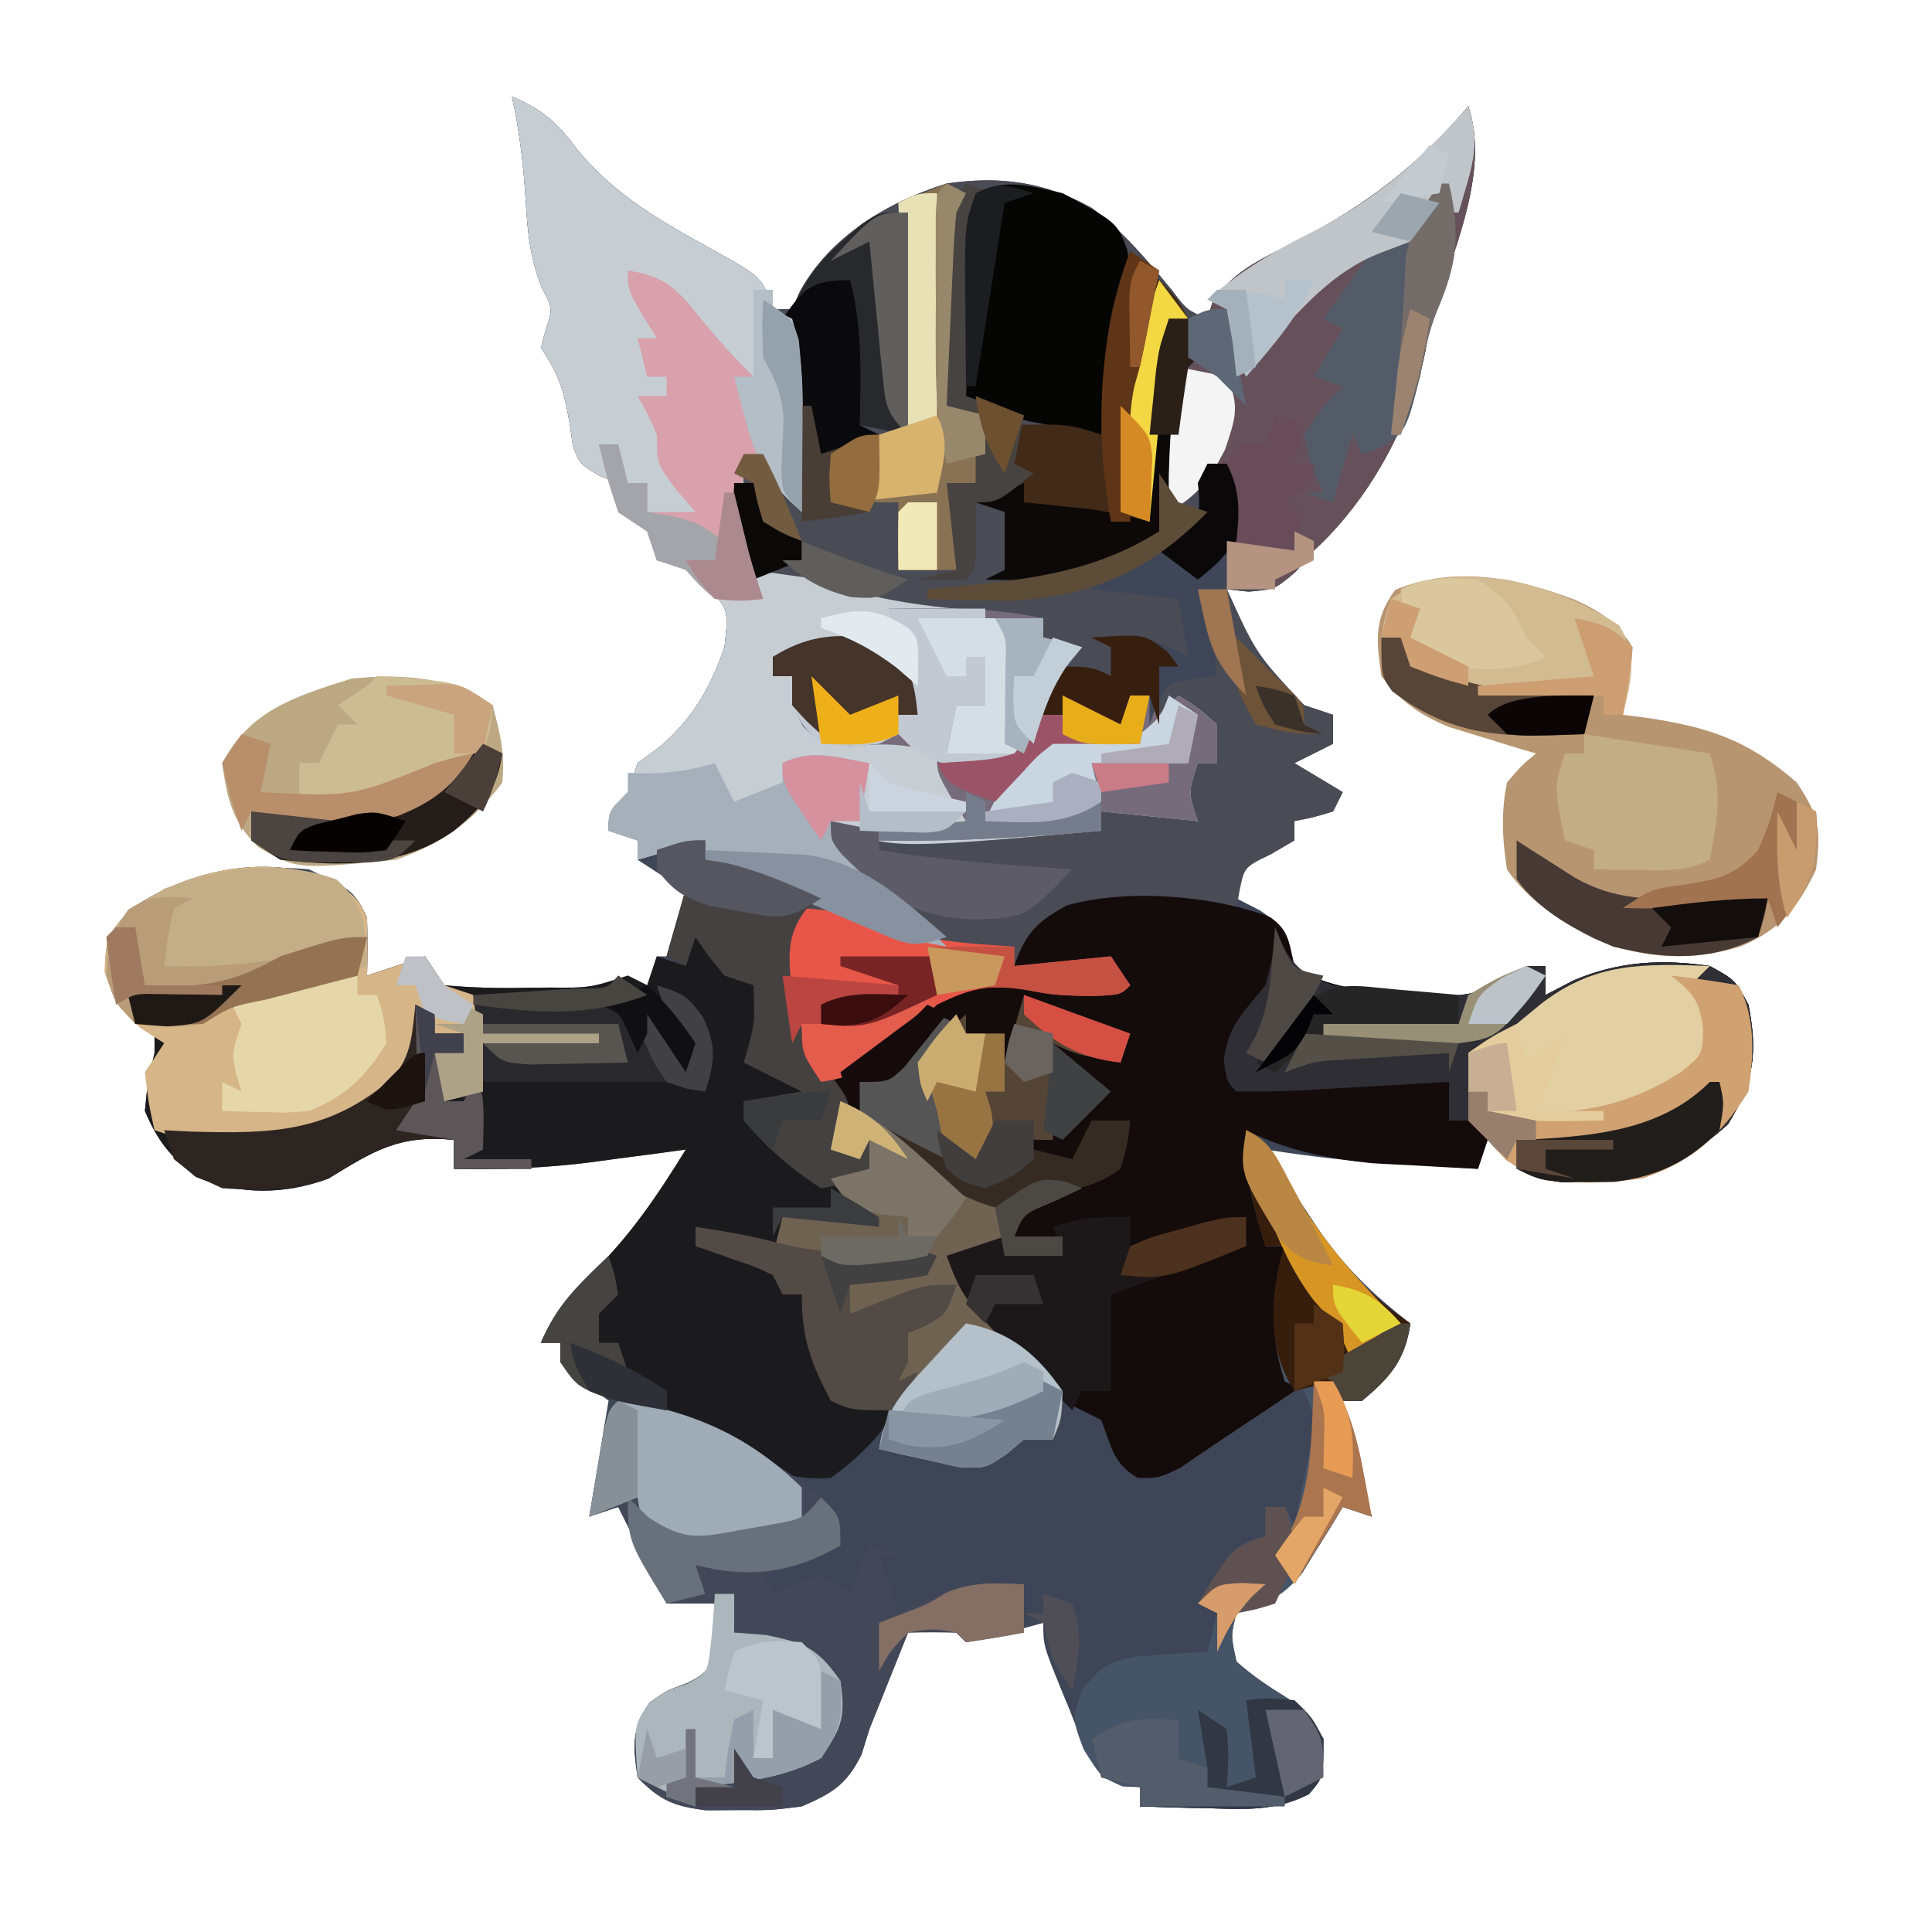 <svg xmlns="http://www.w3.org/2000/svg" width="200" height="200" version="1.1"><path fill="#3D4557" d="M0 0 C3.22 1.37 4.76 2.76 6.81 5.56 C10.76 10.31 15.59 13.01 20.93 15.94 C25.9 18.71 25.9 18.71 27 22 C27.66 22 28.32 22 29 22 C29.26 21.4 29.53 20.81 29.8 20.19 C32.93 14.47 38.93 10.88 45 9 C50.52 8.19 55.11 8.81 60.01 11.52 C63.26 13.94 65.77 16.95 68.34 20.07 C69.86 22.09 69.86 22.09 72 23 C72.17 22.43 72.35 21.85 72.53 21.26 C74.73 17.88 78.06 16.59 81.56 14.81 C88.6 11.08 93.8 7.11 99 1 C101.17 7.51 97.71 15.34 95.68 21.68 C94.95 24.01 94.95 24.01 94.52 26.52 C92.92 34.11 88.71 41.76 83 47 C82.38 47.72 81.76 48.44 81.12 49.19 C79 51 79 51 76.25 51.25 C75.51 51.17 74.77 51.09 74 51 C77.03 57.68 77.03 57.68 82 63 C83.49 63.5 83.49 63.5 85 64 C85 64.99 85 65.98 85 67 C83.02 67.99 83.02 67.99 81 69 C82.65 69.99 84.3 70.98 86 72 C85.67 72.66 85.34 73.32 85 74 C82.94 74.62 82.94 74.62 81 75 C81 75.66 81 76.32 81 77 C80.2 77.47 79.39 77.95 78.56 78.44 C75.71 79.8 75.71 79.8 75 83 C75.8 83.41 76.61 83.83 77.44 84.25 C80.38 86.26 80.27 86.75 81 90 C84.53 92.42 88.26 92.5 92.44 92.81 C94.38 92.98 94.38 92.98 96.37 93.14 C100.27 92.99 101.87 92.2 105 90 C105.66 90 106.32 90 107 90 C107 90.99 107 91.98 107 93 C107.95 92.5 108.9 92.01 109.88 91.5 C114.52 89.52 119.02 89.26 124 90 C126.62 91.44 126.62 91.44 128 94 C128.97 98.95 128.58 102.08 125.88 106.38 C120.33 111.43 115.95 112.54 108.57 112.37 C105.14 111.88 103.3 110.54 101 108 C100.67 108.99 100.34 109.98 100 111 C97.65 110.86 95.29 110.71 92.94 110.56 C90.97 110.44 90.97 110.44 88.96 110.32 C85.26 110.02 81.67 109.57 78 109 C79.36 111.07 80.74 113.13 82.12 115.19 C82.5 115.77 82.88 116.34 83.27 116.94 C86.07 121.06 89.05 123.96 93 127 C92.46 130.79 90.88 132.55 88 135 C87.34 135 86.68 135 86 135 C86.99 138.96 87.98 142.92 89 147 C88.01 146.67 87.02 146.34 86 146 C85.62 146.63 85.25 147.25 84.86 147.9 C84.35 148.72 83.84 149.53 83.31 150.38 C82.81 151.19 82.31 152 81.8 152.84 C79.73 155.33 78.06 156.05 75 157 C74.41 159.29 74.41 159.29 75 162 C76.66 163.49 78.38 164.63 80.27 165.79 C82 167 82 167 84 170 C84 174 84 174 82.48 175.74 C79.08 177.47 75.97 177.32 72.25 177.19 C71.55 177.17 70.86 177.16 70.14 177.15 C68.42 177.11 66.71 177.06 65 177 C65 176.34 65 175.68 65 175 C64.11 174.97 64.11 174.97 63.2 174.93 C60.27 173.69 59.7 171.89 58.52 169.03 C58.26 168.38 58.01 167.73 57.75 167.06 C57.48 166.42 57.21 165.77 56.94 165.1 C55 160.34 55 160.34 55 158 C54.43 158.16 53.87 158.31 53.29 158.47 C52.55 158.67 51.82 158.86 51.06 159.06 C50.33 159.26 49.6 159.46 48.85 159.66 C47.93 159.83 47.93 159.83 47 160 C46.67 159.67 46.34 159.34 46 159 C44.33 158.96 42.67 158.96 41 159 C40.73 159.66 40.47 160.33 40.2 161.01 C39.13 163.67 38.07 166.34 37 169 C36.73 169.87 36.46 170.75 36.18 171.64 C34.61 174.77 33.19 175.61 30 177 C26.81 177.4 26.81 177.4 23.44 177.38 C22.32 177.38 21.21 177.39 20.06 177.4 C16.73 176.97 15.33 176.38 13 174 C12.54 170.82 12.34 168.92 14.25 166.25 C16 165 16 165 18.12 164.25 C20.44 163.03 20.44 163.03 20.75 159.38 C20.83 158.26 20.91 157.15 21 156 C19.35 156 17.7 156 16 156 C14.35 152.7 12.7 149.4 11 146 C10.01 146.33 9.02 146.66 8 147 C8.66 143.04 9.32 139.08 10 135 C8.76 134.07 8.76 134.07 7.5 133.12 C6.67 132.42 5.85 131.72 5 131 C5 130.34 5 129.68 5 129 C4.34 129 3.68 129 3 129 C4.34 125.96 5.8 124.04 8.25 121.81 C12.22 117.98 15.11 113.68 18 109 C16.41 109.22 16.41 109.22 14.78 109.44 C13.35 109.63 11.93 109.81 10.5 110 C9.8 110.1 9.11 110.19 8.39 110.29 C3.55 110.92 -1.12 111.09 -6 111 C-6 110.01 -6 109.02 -6 108 C-11.7 107.44 -14.29 109.12 -19 112 C-23.51 113.69 -28.33 113.72 -32.75 111.81 C-35.38 109.7 -36.69 108.12 -38 105 C-37.69 101.81 -37.69 101.81 -37 99 C-37 98.34 -37 97.68 -37 97 C-37.64 96.61 -38.28 96.22 -38.94 95.81 C-41 94 -41 94 -42.12 90.62 C-42 87 -42 87 -39.56 84.19 C-34.08 80.33 -27.58 79.38 -21 80 C-16.4 82.2 -16.4 82.2 -15 85 C-14.96 87 -14.96 89 -15 91 C-12.03 90.01 -12.03 90.01 -9 89 C-8.01 90.48 -8.01 90.48 -7 92 C-4.09 92.25 -1.41 92.33 1.5 92.25 C2.68 92.24 2.68 92.24 3.88 92.23 C8.07 92.27 8.07 92.27 12 91 C12.99 91.5 12.99 91.5 14 92 C14.5 90.52 14.5 90.52 15 89 C15.66 89 16.32 89 17 89 C17.33 86.69 17.66 84.38 18 82 C17.17 81.55 16.35 81.09 15.5 80.62 C14.67 80.09 13.85 79.55 13 79 C13 78.34 13 77.68 13 77 C12.01 76.67 11.02 76.34 10 76 C10 74 10 74 12 72 C12.5 70.52 12.5 70.52 13 69 C13.76 68.44 14.53 67.89 15.31 67.31 C18.71 64.39 20.53 61.22 22 57 C22.43 53.04 22.43 53.04 20.19 50.81 C18.04 48.81 18.04 48.81 15 48 C14.67 47.01 14.34 46.02 14 45 C13.01 44.34 12.02 43.68 11 43 C11 42.01 11 41.02 11 40 C10.36 39.75 9.72 39.51 9.06 39.25 C7 38 7 38 6.31 36.19 C6.16 35.1 6.16 35.1 6 34 C5.41 30.56 4.99 28.98 3 26 C3.25 25.07 3.25 25.07 3.5 24.12 C4.23 21.94 4.23 21.94 3.07 19.74 C1.89 16.72 1.63 14.23 1.44 11 C1.2 7.24 0.82 3.68 0 0 Z" transform="translate(53,10)"/><path fill="#494B55" d="M0 0 C3.22 1.37 4.76 2.76 6.81 5.56 C10.76 10.31 15.59 13.01 20.93 15.94 C25.9 18.71 25.9 18.71 27 22 C27.66 22 28.32 22 29 22 C29.26 21.4 29.53 20.81 29.8 20.19 C32.93 14.47 38.93 10.88 45 9 C50.52 8.19 55.11 8.81 60.01 11.52 C63.26 13.94 65.77 16.95 68.34 20.07 C69.86 22.09 69.86 22.09 72 23 C72.17 22.43 72.35 21.85 72.53 21.26 C74.73 17.88 78.06 16.59 81.56 14.81 C88.6 11.08 93.8 7.11 99 1 C101.17 7.51 97.71 15.34 95.68 21.68 C94.95 24.01 94.95 24.01 94.52 26.52 C92.92 34.11 88.71 41.76 83 47 C82.38 47.72 81.76 48.44 81.12 49.19 C79 51 79 51 76.25 51.25 C75.51 51.17 74.77 51.09 74 51 C77.03 57.68 77.03 57.68 82 63 C83.49 63.5 83.49 63.5 85 64 C85 64.99 85 65.98 85 67 C83.02 67.99 83.02 67.99 81 69 C82.65 69.99 84.3 70.98 86 72 C85.67 72.66 85.34 73.32 85 74 C82.94 74.62 82.94 74.62 81 75 C81 75.66 81 76.32 81 77 C80.2 77.45 79.39 77.91 78.56 78.38 C75.84 79.71 75.84 79.71 75.34 82.1 C75.23 82.73 75.12 83.35 75 84 C74 83.95 73 83.91 71.96 83.86 C61.81 83.44 61.81 83.44 53 88 C52.67 88.66 52.34 89.32 52 90 C56.95 89.5 56.95 89.5 62 89 C62.99 90.48 62.99 90.48 64 92 C63 93 63 93 59.81 93.12 C56 93 56 93 52.94 92.38 C49.18 91.9 47.43 92.35 44 94 C41.89 95.74 39.9 97.54 37.93 99.44 C35.91 101.07 34.54 101.59 32 102 C27.85 97.13 27.53 92.28 28 86 C28.99 85.01 29.98 84.02 31 83 C27.37 81.68 23.74 80.36 20 79 C20 78.34 20 77.68 20 77 C16.53 77.99 16.53 77.99 13 79 C13 78.34 13 77.68 13 77 C12.01 76.67 11.02 76.34 10 76 C10 74 10 74 12 72 C12.33 71.01 12.66 70.02 13 69 C13.76 68.44 14.53 67.89 15.31 67.31 C18.71 64.39 20.53 61.22 22 57 C22.43 53.04 22.43 53.04 20.19 50.81 C18.04 48.81 18.04 48.81 15 48 C14.5 46.52 14.5 46.52 14 45 C13.01 44.34 12.02 43.68 11 43 C11 42.01 11 41.02 11 40 C10.36 39.75 9.72 39.51 9.06 39.25 C7 38 7 38 6.31 36.19 C6.21 35.47 6.11 34.74 6 34 C5.41 30.56 4.99 28.98 3 26 C3.16 25.38 3.33 24.76 3.5 24.12 C4.23 21.94 4.23 21.94 3.07 19.74 C1.89 16.72 1.63 14.23 1.44 11 C1.2 7.24 0.82 3.68 0 0 Z" transform="translate(53,10)"/><path fill="#140B0B" d="M0 0 C0 0.66 0 1.32 0 2 C0.68 2.1 1.36 2.21 2.06 2.31 C5.63 3.15 8.66 4.49 12 6 C11.5 6.35 11.01 6.7 10.5 7.06 C8.21 10.02 8.69 12.34 9 16 C9.8 18.84 10.68 21.37 12 24 C15.82 22.92 18.05 21.12 20.88 18.44 C24.49 15.16 26.98 14 32 14 C33.34 14.29 34.68 14.63 36 15 C38.33 15.04 40.67 15.04 43 15 C42.5 14.01 42.5 14.01 42 13 C38.7 13 35.4 13 32 13 C33.13 9.62 34.33 8.43 37.43 6.73 C43.6 4.98 52.47 5.66 58.46 7.93 C60.53 9.36 60.4 10.62 61 13 C64.53 15.42 68.26 15.5 72.44 15.81 C73.74 15.92 75.03 16.03 76.37 16.14 C80.27 15.99 81.87 15.2 85 13 C85.66 13 86.32 13 87 13 C87 13.99 87 14.98 87 16 C87.95 15.5 88.9 15.01 89.88 14.5 C94.52 12.52 99.02 12.26 104 13 C106.62 14.44 106.62 14.44 108 17 C108.97 21.95 108.58 25.08 105.88 29.38 C100.33 34.43 95.95 35.54 88.57 35.37 C85.14 34.88 83.3 33.54 81 31 C80.67 31.99 80.34 32.98 80 34 C77.64 33.88 75.29 33.76 72.94 33.62 C71.63 33.56 70.32 33.49 68.96 33.41 C64.39 32.94 60.14 32.07 56 30 C56.5 31.58 56.5 31.58 57 33.19 C57.84 36.39 58.2 38.74 58 42 C58.66 42 59.32 42 60 42 C59.99 42.75 59.98 43.5 59.96 44.27 C59.96 45.25 59.95 46.24 59.94 47.25 C59.93 48.22 59.91 49.2 59.9 50.2 C59.99 52.66 60.29 54.66 61 57 C58.78 58.5 56.55 59.98 54.32 61.46 C52.6 62.6 50.89 63.77 49.19 64.94 C47 66 47 66 44.81 66 C42.23 64.58 42.05 62.69 41 60 C39.67 59.33 38.34 58.66 37 58 C35.58 56.71 34.21 55.38 32.88 54 C31.85 52.95 31.85 52.95 30.8 51.88 C30.21 51.26 29.61 50.64 29 50 C28.34 49.34 27.68 48.68 27 48 C26.29 46.35 25.62 44.68 25 43 C26.98 42.34 28.96 41.68 31 41 C31 41.66 31 42.32 31 43 C32.98 43 34.96 43 37 43 C37 42.34 37 41.68 37 41 C35.35 41 33.7 41 32 41 C32.33 40.01 32.66 39.02 33 38 C35.56 36.81 35.56 36.81 38 36 C35.24 36.52 32.67 37.11 30 38 C25.89 36.83 23.3 34.75 20.19 31.88 C19.4 31.15 18.61 30.43 17.79 29.68 C17.2 29.13 16.61 28.57 16 28 C15.34 29.32 14.68 30.64 14 32 C14.66 32.33 15.32 32.66 16 33 C16.33 32.01 16.66 31.02 17 30 C17.33 31.32 17.66 32.64 18 34 C15.5 35.44 15.5 35.44 12 36 C8.92 34.08 6.36 31.76 4 29 C4 28.34 4 27.68 4 27 C5.98 26.67 7.96 26.34 10 26 C8.02 25.01 6.04 24.02 4 23 C4.16 22.42 4.33 21.84 4.5 21.25 C5.14 18.73 5.14 18.73 5 15 C4.01 14.67 3.02 14.34 2 14 C0.31 11.94 0.31 11.94 -1 10 C-1.33 10.99 -1.66 11.98 -2 13 C-2.66 12.67 -3.32 12.34 -4 12 C-3.34 9.69 -2.68 7.38 -2 5 C-2.99 4.34 -3.98 3.68 -5 3 C-5 2.34 -5 1.68 -5 1 C-2 0 -2 0 0 0 Z" transform="translate(73,87)"/><path fill="#1B1B1E" d="M0 0 C2.12 1.62 2.12 1.62 3.12 3.62 C3.16 5.62 3.17 7.63 3.12 9.62 C5.11 8.97 7.09 8.31 9.12 7.62 C9.78 8.61 10.45 9.61 11.12 10.62 C14.04 10.87 16.72 10.95 19.62 10.88 C20.8 10.87 20.8 10.87 22 10.86 C26.2 10.89 26.2 10.89 30.12 9.62 C30.78 9.95 31.44 10.28 32.12 10.62 C32.45 9.64 32.78 8.64 33.12 7.62 C34.12 7.95 35.1 8.28 36.12 8.62 C36.45 7.31 36.78 5.98 37.12 4.62 C38.05 5.83 38.05 5.83 39 7.06 C40.87 9.66 40.87 9.66 43.12 10.62 C43.81 13.63 43.81 13.63 44.12 16.62 C43.63 17.12 43.63 17.12 43.12 17.62 C44.11 18.26 45.11 18.9 46.12 19.56 C47.11 20.24 48.11 20.92 49.12 21.62 C49.12 21.95 49.12 22.28 49.12 22.62 C46.81 22.62 44.5 22.62 42.12 22.62 C45.29 27.37 49.41 30.07 54.08 33.17 C54.75 33.65 55.43 34.13 56.12 34.62 C56.12 34.95 56.12 35.28 56.12 35.62 C52.83 35.3 49.53 34.97 46.12 34.62 C46.45 35.62 46.78 36.6 47.12 37.62 C52.1 38.54 56.15 38.54 61.12 37.62 C61.12 38.62 61.12 39.6 61.12 40.62 C58.48 40.95 55.84 41.28 53.12 41.62 C53.12 42.62 53.12 43.6 53.12 44.62 C53.67 44.41 54.21 44.19 54.77 43.97 C55.48 43.69 56.2 43.41 56.94 43.12 C57.65 42.85 58.35 42.57 59.08 42.28 C61.12 41.62 61.12 41.62 64.12 41.62 C63.12 44.62 63.12 44.62 61.06 45.81 C60.42 46.08 59.78 46.35 59.12 46.62 C59.12 47.62 59.12 48.6 59.12 49.62 C58.63 50.62 58.63 50.62 58.12 51.62 C58.78 51.3 59.44 50.97 60.12 50.62 C58.05 55.2 55.23 58.7 51.12 61.62 C45.75 62.02 42.57 59.78 38.31 56.89 C35.15 55.06 31.86 54.25 28.32 53.4 C25.88 52.54 24.72 51.66 23.12 49.62 C23.12 48.97 23.12 48.31 23.12 47.62 C22.47 47.62 21.8 47.62 21.12 47.62 C22.47 44.59 23.93 42.67 26.38 40.44 C30.35 36.61 33.23 32.3 36.12 27.62 C35.06 27.77 34 27.91 32.91 28.06 C31.48 28.25 30.05 28.44 28.62 28.62 C27.58 28.77 27.58 28.77 26.52 28.91 C21.68 29.54 17 29.71 12.12 29.62 C12.12 28.64 12.12 27.64 12.12 26.62 C6.43 26.07 3.84 27.75 -0.88 30.62 C-5.38 32.32 -10.21 32.35 -14.62 30.44 C-17.25 28.32 -18.57 26.74 -19.88 23.62 C-19.56 20.44 -19.56 20.44 -18.88 17.62 C-18.88 16.97 -18.88 16.31 -18.88 15.62 C-19.51 15.23 -20.15 14.84 -20.81 14.44 C-22.88 12.62 -22.88 12.62 -24 9.25 C-23.88 5.62 -23.88 5.62 -21.44 2.81 C-15.44 -1.41 -6.73 -3.22 0 0 Z" transform="translate(34.875,91.375)"/><path fill="#C6CED4" d="M0 0 C3.22 1.37 4.76 2.76 6.81 5.56 C10.76 10.31 15.59 13.01 20.93 15.94 C25.9 18.71 25.9 18.71 27 22 C27.66 22.33 28.32 22.66 29 23 C30.26 27.2 30.12 31.47 30.06 35.81 C30.06 36.51 30.05 37.2 30.05 37.91 C30.04 39.61 30.02 41.3 30 43 C28.62 41.71 27.29 40.37 26 39 C26 38.34 26 37.68 26 37 C25.34 37 24.68 37 24 37 C23.97 38.62 23.95 40.25 23.94 41.88 C23.93 42.78 23.91 43.68 23.9 44.62 C23.84 47.02 23.84 47.02 25 49 C27.33 49.37 29.66 49.69 32 50 C32.89 50.32 33.77 50.63 34.68 50.96 C38.74 52.23 42.66 52.69 46.88 53.12 C47.66 53.21 48.44 53.3 49.25 53.39 C51.17 53.6 53.08 53.8 55 54 C55 54.66 55 55.32 55 56 C56.32 56.33 57.64 56.66 59 57 C58.29 57.9 58.29 57.9 57.56 58.81 C55.84 61 55.84 61 55 64 C55.66 64 56.32 64 57 64 C57.5 63.01 57.5 63.01 58 62 C59.65 62.99 61.3 63.98 63 65 C63.5 63.52 63.5 63.52 64 62 C64.66 62 65.32 62 66 62 C66.33 62.66 66.66 63.32 67 64 C67.99 63.01 67.99 63.01 69 62 C71 63.25 71 63.25 73 65 C73 66.32 73 67.64 73 69 C72.34 69 71.68 69 71 69 C69.99 72.05 69.99 72.05 71 75 C67.7 74.67 64.4 74.34 61 74 C61 74.66 61 75.32 61 76 C38.57 77.97 38.57 77.97 33 75 C36.86 79.49 40.75 83.88 45 88 C41.51 87.39 38.41 86.48 35.14 85.15 C33.81 84.62 33.81 84.62 32.45 84.07 C31.54 83.7 30.63 83.32 29.69 82.94 C28.76 82.56 27.82 82.18 26.87 81.79 C24.58 80.87 22.29 79.94 20 79 C20 78.34 20 77.68 20 77 C16.53 77.99 16.53 77.99 13 79 C13 78.34 13 77.68 13 77 C12.01 76.67 11.02 76.34 10 76 C10 74 10 74 12 72 C12.33 71.01 12.66 70.02 13 69 C13.76 68.44 14.53 67.89 15.31 67.31 C18.71 64.39 20.53 61.22 22 57 C22.43 53.04 22.43 53.04 20.19 50.81 C18.04 48.81 18.04 48.81 15 48 C14.5 46.52 14.5 46.52 14 45 C13.01 44.34 12.02 43.68 11 43 C11 42.01 11 41.02 11 40 C10.36 39.75 9.72 39.51 9.06 39.25 C7 38 7 38 6.31 36.19 C6.21 35.47 6.11 34.74 6 34 C5.41 30.56 4.99 28.98 3 26 C3.16 25.38 3.33 24.76 3.5 24.12 C4.23 21.94 4.23 21.94 3.07 19.74 C1.89 16.72 1.63 14.23 1.44 11 C1.2 7.24 0.82 3.68 0 0 Z" transform="translate(53,10)"/><path fill="#B89571" d="M0 0 C2.76 1.28 4.36 2.29 5.96 4.91 C5.71 8.66 5.71 8.66 4.96 11.91 C5.67 11.99 6.38 12.08 7.12 12.17 C13.77 13.14 17.87 14.47 22.96 18.91 C25.31 22.44 25.45 23.74 24.96 27.91 C23.09 31.87 21.25 34.1 17.27 35.84 C12.02 37.48 7.05 37.2 1.97 35.08 C-1.53 33.19 -4.81 31.21 -7.04 27.91 C-7.53 24.84 -7.67 21.96 -7.04 18.91 C-5.52 17.13 -5.52 17.13 -4.04 15.91 C-4.86 15.66 -5.68 15.42 -6.53 15.17 C-8.14 14.67 -8.14 14.67 -9.79 14.16 C-10.86 13.83 -11.93 13.51 -13.03 13.17 C-16.23 11.83 -17.9 10.62 -20.04 7.91 C-20.56 4.24 -20.86 2.01 -18.61 -1.03 C-12.45 -3.58 -6.07 -2.3 0 0 Z" transform="translate(163.043,62.094)"/><path fill="#424858" d="M0 0 C6.34 0.63 10.78 2.81 16 6.38 C16.86 6.96 16.86 6.96 17.75 7.55 C20.16 9.27 21.8 10.47 22.88 13.29 C22.92 13.85 22.96 14.42 23 15 C20.36 16.41 17.93 17.37 15 18 C15.33 18.66 15.66 19.32 16 20 C16.76 19.63 17.53 19.26 18.31 18.88 C19.2 18.59 20.09 18.3 21 18 C21.99 18.66 22.98 19.32 24 20 C24.66 18.35 25.32 16.7 26 15 C26.99 15.33 27.98 15.66 29 16 C28.34 16 27.68 16 27 16 C27.66 17.98 28.32 19.96 29 22 C30.03 21.5 31.06 21.01 32.12 20.5 C35.52 19.03 38.27 18.73 42 19 C42 20.65 42 22.3 42 24 C40.01 24.38 38.01 24.71 36 25 C35.67 24.67 35.34 24.34 35 24 C33.33 23.96 31.67 23.96 30 24 C29.73 24.66 29.47 25.33 29.2 26.01 C28.13 28.67 27.07 31.34 26 34 C25.59 35.31 25.59 35.31 25.18 36.64 C23.61 39.77 22.19 40.61 19 42 C15.81 42.4 15.81 42.4 12.44 42.38 C11.32 42.38 10.21 42.39 9.06 42.4 C5.73 41.97 4.33 41.38 2 39 C1.54 35.82 1.34 33.92 3.25 31.25 C5 30 5 30 7.12 29.25 C9.44 28.03 9.44 28.03 9.75 24.38 C9.83 23.26 9.91 22.15 10 21 C8.35 21 6.7 21 5 21 C3.35 17.7 1.7 14.4 0 11 C-0.99 11.33 -1.98 11.66 -3 12 C-2.69 10.19 -2.38 8.37 -2.06 6.56 C-1.8 5.05 -1.8 5.05 -1.54 3.5 C-1 1 -1 1 0 0 Z" transform="translate(64,145)"/><path fill="#2F2E34" d="M0 0 C0.25 0.62 0.5 1.24 0.75 1.88 C2.3 4.51 3.16 4.91 6 6 C9.56 6.57 9.56 6.57 13.44 6.81 C14.74 6.92 16.03 7.03 17.37 7.14 C21.27 6.99 22.87 6.2 26 4 C26.66 4 27.32 4 28 4 C28 4.99 28 5.98 28 7 C28.95 6.5 29.9 6.01 30.88 5.5 C35.52 3.52 40.02 3.26 45 4 C47.62 5.44 47.62 5.44 49 8 C49.97 12.95 49.58 16.08 46.88 20.38 C41.34 25.43 36.94 26.55 29.57 26.36 C26.09 25.87 24.3 24.61 22 22 C21.67 21.34 21.34 20.68 21 20 C20.01 20 19.02 20 18 20 C18 18.68 18 17.36 18 16 C16.12 16.11 16.12 16.11 14.2 16.22 C12.55 16.31 10.9 16.41 9.25 16.5 C8.01 16.57 8.01 16.57 6.75 16.64 C5.95 16.69 5.15 16.73 4.33 16.78 C3.59 16.82 2.86 16.87 2.11 16.91 C0.07 17 -1.96 17 -4 17 C-5 16 -5 16 -5.31 13.75 C-4.91 10.17 -3.24 8.78 -1 6 C-0.2 2.81 -0.2 2.81 0 0 Z" transform="translate(132,96)"/><path fill="#66515A" d="M0 0 C2.17 6.51 -1.29 14.34 -3.32 20.68 C-4.05 23.01 -4.05 23.01 -4.48 25.52 C-6.08 33.11 -10.29 40.76 -16 46 C-16.62 46.72 -17.24 47.44 -17.88 48.19 C-20 50 -20 50 -25 50 C-25 45.71 -25 41.42 -25 37 C-25.66 37 -26.32 37 -27 37 C-27.29 37.64 -27.58 38.28 -27.88 38.94 C-29 41 -29 41 -31 42 C-31.12 35.13 -30.43 28.73 -29 22 C-28.34 22 -27.68 22 -27 22 C-26.83 21.43 -26.65 20.85 -26.47 20.26 C-24.27 16.88 -20.94 15.59 -17.44 13.81 C-10.4 10.08 -5.2 6.11 0 0 Z" transform="translate(152,11)"/><path fill="#D6B588" d="M0 0 C2.12 1.62 2.12 1.62 3.12 3.62 C3.16 5.62 3.17 7.63 3.12 9.62 C5.11 8.97 7.09 8.31 9.12 7.62 C9.78 8.61 10.45 9.61 11.12 10.62 C12.12 10.95 13.1 11.28 14.12 11.62 C14.62 13.61 14.62 13.61 15.12 15.62 C19.09 15.62 23.05 15.62 27.12 15.62 C27.12 15.95 27.12 16.28 27.12 16.62 C23.16 16.62 19.2 16.62 15.12 16.62 C15.12 18.28 15.12 19.92 15.12 21.62 C13.8 21.95 12.48 22.28 11.12 22.62 C10.8 20.97 10.47 19.33 10.12 17.62 C11.12 17.62 12.1 17.62 13.12 17.62 C13.12 16.97 13.12 16.31 13.12 15.62 C12.13 15.62 11.15 15.62 10.12 15.62 C9.63 14.63 9.63 14.63 9.12 13.62 C8.92 14.51 8.71 15.4 8.5 16.31 C6.53 21.06 3.4 23.52 -1.19 25.75 C-4.27 26.75 -6.77 26.86 -10 26.81 C-11.55 26.8 -11.55 26.8 -13.13 26.79 C-15.87 26.62 -15.87 26.62 -18.88 25.62 C-19.5 22.81 -19.5 22.81 -19.88 19.62 C-19.21 18.64 -18.55 17.64 -17.88 16.62 C-18.68 16.11 -19.48 15.59 -20.31 15.06 C-22.88 12.62 -22.88 12.62 -24.06 9.19 C-23.88 5.62 -23.88 5.62 -21.44 2.81 C-15.44 -1.41 -6.73 -3.22 0 0 Z" transform="translate(34.875,91.375)"/><path fill="#465467" d="M0 0 C2.58 1.29 2.9 2.51 4.19 5.06 C7.39 11.02 11.34 16.23 17 20 C16.46 23.79 14.88 25.55 12 28 C11.34 28 10.68 28 10 28 C11.49 33.94 11.49 33.94 13 40 C11.51 39.5 11.51 39.5 10 39 C9.62 39.63 9.25 40.25 8.86 40.9 C8.35 41.72 7.84 42.53 7.31 43.38 C6.56 44.59 6.56 44.59 5.8 45.84 C3.73 48.33 2.06 49.05 -1 50 C-1.59 52.29 -1.59 52.29 -1 55 C0.66 56.49 2.38 57.63 4.27 58.79 C6 60 6 60 8 63 C8 67 8 67 6.48 68.74 C3.08 70.47 -0.03 70.32 -3.75 70.19 C-4.45 70.17 -5.14 70.16 -5.86 70.15 C-7.58 70.11 -9.29 70.06 -11 70 C-11 69.34 -11 68.68 -11 68 C-11.6 67.96 -12.2 67.92 -12.81 67.88 C-15 67 -15 67 -16.81 64.12 C-18 61 -18 61 -17 58 C-15.28 55.71 -14.36 55.07 -11.52 54.49 C-10.63 54.43 -9.73 54.37 -8.81 54.31 C-7.91 54.25 -7.01 54.18 -6.08 54.11 C-5.05 54.06 -5.05 54.06 -4 54 C-3.67 52.68 -3.34 51.36 -3 50 C-3.66 49.67 -4.32 49.34 -5 49 C-1.38 43.12 -1.38 43.12 2 42 C2 41.01 2 40.02 2 39 C2.66 39 3.32 39 4 39 C4.33 39.66 4.66 40.32 5 41 C5.36 39.23 5.72 37.46 6.06 35.69 C6.26 34.7 6.46 33.72 6.66 32.7 C7.21 29.91 7.21 29.91 6 27 C5.34 26.67 4.68 26.34 4 26 C2.45 21.36 2.5 16.67 4 12 C3.34 12 2.68 12 2 12 C0.71 7.88 -0.26 4.33 0 0 Z" transform="translate(129,117)"/><path fill="#756B7B" d="M0 0 C5.45 -0.1 10.64 -0.13 16 1 C16 1.66 16 2.32 16 3 C17.32 3.33 18.64 3.66 20 4 C19.53 4.6 19.05 5.2 18.56 5.81 C16.84 8 16.84 8 16 11 C16.66 11 17.32 11 18 11 C18.33 10.34 18.66 9.68 19 9 C21.47 10.48 21.47 10.48 24 12 C24.33 11.01 24.66 10.02 25 9 C25.66 9 26.32 9 27 9 C27.5 9.99 27.5 9.99 28 11 C28.66 10.34 29.32 9.68 30 9 C32 10.25 32 10.25 34 12 C34 13.32 34 14.64 34 16 C33.34 16 32.68 16 32 16 C30.99 19.05 30.99 19.05 32 22 C28.7 21.67 25.4 21.34 22 21 C22 21.66 22 22.32 22 23 C14.32 23.67 6.72 24.16 -1 24 C-1 23.67 -1 23.34 -1 23 C1.97 22.67 4.94 22.34 8 22 C7.5 21.22 7.01 20.43 6.5 19.62 C5 17 5 17 5 15 C1.7 13.9 -0.55 13.96 -4 14.25 C-7 14 -7 14 -8.88 12.19 C-10 10 -10 10 -10 7 C-10.66 7 -11.32 7 -12 7 C-12 6.34 -12 5.68 -12 5 C-8.59 2.9 -5.97 2.59 -2 3 C0.38 4.5 0.38 4.5 2 6 C1.49 3.83 1 2 0 0 Z" transform="translate(92,63)"/><path fill="#706251" d="M0 0 C3.2 1.41 5.36 3.15 7.88 5.56 C11.16 8.5 13.41 10.11 18 10 C18.99 9.34 19.98 8.68 21 8 C23.19 8.38 23.19 8.38 25 9 C23.55 9.68 23.55 9.68 22.06 10.38 C18.93 11.66 18.93 11.66 18 14 C19.65 14 21.3 14 23 14 C23 14.66 23 15.32 23 16 C20.33 16 17.67 16 15 16 C14.01 16.33 13.02 16.66 12 17 C14.29 20.75 16.56 23.59 19.81 26.56 C21.65 28.32 21.65 28.32 23 30 C22.94 32.94 22.94 32.94 22 35 C21.01 35 20.02 35 19 35 C18.4 35.51 17.79 36.02 17.17 36.55 C15 38 15 38 12.2 37.86 C11.23 37.64 10.25 37.41 9.25 37.19 C8.27 36.97 7.28 36.76 6.27 36.54 C5.52 36.36 4.77 36.18 4 36 C4.51 33.83 5 32 6 30 C5.34 30.33 4.68 30.66 4 31 C5 29 6 27 7 25 C6.01 24.67 5.02 24.34 4 24 C5.7 23.32 5.7 23.32 7.44 22.62 C11.05 21.43 11.05 21.43 12 19 C11.46 19.22 10.91 19.43 10.36 19.66 C9.64 19.93 8.92 20.21 8.19 20.5 C7.48 20.78 6.77 21.06 6.04 21.34 C4 22 4 22 1 22 C1 21.01 1 20.02 1 19 C3.64 18.34 6.28 17.68 9 17 C6.08 15.76 6.08 15.76 3.25 16.5 C-0.41 17.06 -3.38 16.65 -7 16 C-6.67 14.68 -6.34 13.36 -6 12 C-3.03 12 -0.06 12 3 12 C1.68 10.68 0.36 9.36 -1 8 C0.32 7.67 1.64 7.34 3 7 C3 6.01 3 5.02 3 4 C2.67 4.66 2.34 5.32 2 6 C1.01 5.67 0.02 5.34 -1 5 C-0.67 3.35 -0.34 1.7 0 0 Z" transform="translate(87,114)"/><path fill="#BCA984" d="M0 0 C0.8 3.05 1.29 4.95 1 8 C-1.94 12.01 -5.32 14.38 -10 16 C-20.26 17.01 -20.26 17.01 -24.27 14.69 C-26.98 12.05 -27.49 9.69 -28 6 C-25.12 0.48 -20.3 -0.96 -14.62 -2.75 C-9.32 -3.26 -4.47 -2.98 0 0 Z" transform="translate(51,73)"/><path fill="#D8A1AB" d="M0 0 C3.5 0.56 4.88 1.62 7.06 4.38 C8.97 6.75 10.83 8.83 13 11 C13 8.03 13 5.06 13 2 C13.66 2 14.32 2 15 2 C15 2.66 15 3.32 15 4 C15.66 4.33 16.32 4.66 17 5 C18.26 9.2 18.12 13.47 18.06 17.81 C18.06 18.51 18.05 19.2 18.05 19.91 C18.04 21.61 18.02 23.3 18 25 C16.62 23.71 15.29 22.37 14 21 C14 20.34 14 19.68 14 19 C13.34 19 12.68 19 12 19 C11.61 26.74 11.61 26.74 14 34 C11.69 34.19 11.69 34.19 9 34 C7.37 32.56 7.37 32.56 6 31 C5.01 30.67 4.02 30.34 3 30 C2.67 29.01 2.34 28.02 2 27 C1.01 26.34 0.02 25.68 -1 25 C-2.19 21.38 -2.19 21.38 -3 18 C-2.34 18 -1.68 18 -1 18 C-0.67 19.32 -0.34 20.64 0 22 C0.66 22 1.32 22 2 22 C2 22.99 2 23.98 2 25 C3.65 25 5.3 25 7 25 C6.34 24.24 5.68 23.47 5 22.69 C3 20 3 20 3 17 C2.05 14.85 2.05 14.85 1 13 C1.99 13 2.98 13 4 13 C4 12.34 4 11.68 4 11 C3.34 11 2.68 11 2 11 C1.67 9.68 1.34 8.36 1 7 C1.66 7 2.32 7 3 7 C2.5 6.22 2.01 5.43 1.5 4.62 C0 2 0 2 0 0 Z" transform="translate(65,28)"/><path fill="#050504" d="M0 0 C5.64 3.03 5.64 3.03 6.7 5.88 C7.02 8.16 6.87 9.85 6.44 12.11 C6.3 12.86 6.16 13.62 6.02 14.39 C5.79 15.56 5.79 15.56 5.56 16.75 C5.41 17.54 5.27 18.34 5.12 19.15 C4.75 21.1 4.38 23.05 4 25 C2.42 24.72 0.83 24.42 -0.75 24.12 C-1.63 23.96 -2.51 23.8 -3.42 23.63 C-5.87 23.03 -7.81 22.22 -10 21 C-10.03 18.25 -10.05 15.5 -10.06 12.75 C-10.07 11.97 -10.08 11.2 -10.09 10.39 C-10.09 9.64 -10.09 8.89 -10.1 8.11 C-10.1 7.42 -10.11 6.73 -10.11 6.01 C-9.99 3.87 -9.7 2.04 -9 0 C-5.81 -1.59 -3.42 -0.74 0 0 Z" transform="translate(110,20)"/><path fill="#C3AE88" d="M0 0 C2.97 2.71 2.9 5.03 3.12 8.94 C-1.35 10.82 -5.86 12.04 -10.55 13.25 C-12.82 13.72 -12.82 13.72 -13.88 14.94 C-17.25 15.31 -17.25 15.31 -20.88 14.94 C-23.23 12.36 -23.88 10.86 -23.88 7.38 C-22.49 4 -20.98 2.85 -17.88 0.94 C-12.05 -1.22 -5.93 -2.19 0 0 Z" transform="translate(34.875,91.062)"/><path fill="#E2CFA2" d="M0 0 C-0.66 0.66 -1.32 1.32 -2 2 C-1.34 2.66 -0.68 3.32 0 4 C0.5 6.31 0.5 6.31 0 9 C-4.52 13.52 -8.56 16.07 -15.06 16.19 C-17.96 16.05 -20.28 15.91 -23 15 C-23 14.34 -23 13.68 -23 13 C-23.66 13 -24.32 13 -25 13 C-25 11.68 -25 10.36 -25 9 C-22.81 7.5 -22.81 7.5 -20 6 C-19.18 5.32 -18.35 4.64 -17.5 3.94 C-11.87 -0.43 -6.88 -0.24 0 0 Z" transform="translate(177,100)"/><path fill="#E75648" d="M0 0 C3.35 0.25 6.22 0.66 9.31 2 C13.42 3.53 17.65 3.68 22 4 C22 4.66 22 5.32 22 6 C25.3 5.67 28.6 5.34 32 5 C32.66 5.99 33.32 6.98 34 8 C33 9 33 9 29.81 9.12 C26 9 26 9 22.94 8.38 C19.18 7.9 17.43 8.35 14 10 C11.89 11.74 9.9 13.54 7.93 15.44 C5.91 17.07 4.54 17.59 2 18 C-2.18 13.09 -2.36 8.32 -2 2 C-1.34 1.34 -0.68 0.68 0 0 Z" transform="translate(83,94)"/><path fill="#A6B0BA" d="M0 0 C-0.33 1.98 -0.66 3.96 -1 6 C-1.99 6 -2.98 6 -4 6 C-0.14 10.49 3.75 14.88 8 19 C4.51 18.39 1.41 17.48 -1.86 16.15 C-2.75 15.79 -3.64 15.44 -4.55 15.07 C-5.46 14.7 -6.37 14.32 -7.31 13.94 C-8.24 13.56 -9.18 13.18 -10.13 12.79 C-12.42 11.87 -14.71 10.94 -17 10 C-17 9.34 -17 8.68 -17 8 C-19.31 8.66 -21.62 9.32 -24 10 C-24 9.34 -24 8.68 -24 8 C-24.99 7.67 -25.98 7.34 -27 7 C-27 5 -27 5 -25 3 C-25 2.34 -25 1.68 -25 1 C-24.26 1.02 -23.52 1.04 -22.75 1.06 C-20.3 1.01 -18.34 0.69 -16 0 C-15.34 1.32 -14.68 2.64 -14 4 C-12.35 3.34 -10.7 2.68 -9 2 C-9 1.34 -9 0.68 -9 0 C-5.93 -1.53 -3.3 -0.55 0 0 Z" transform="translate(90,79)"/><path fill="#ACB6BD" d="M0 0 C0.66 0 1.32 0 2 0 C2 1.32 2 2.64 2 4 C3.07 4.08 4.14 4.16 5.25 4.25 C9.31 5.06 10.66 5.63 13 9 C13.55 12.77 13.17 13.75 11 17 C6.83 19.21 2.63 19.53 -2 20 C-2 20.66 -2 21.32 -2 22 C-5 20.5 -5 20.5 -8 19 C-8.37 13.51 -8.37 13.51 -6.75 11.25 C-5 10 -5 10 -2.88 9.31 C-0.82 8.18 -0.82 8.18 -0.52 6.1 C-0.27 4.07 -0.13 2.04 0 0 Z" transform="translate(74,165)"/><path fill="#454141" d="M0 0 C0 0.66 0 1.32 0 2 C0.68 2.1 1.36 2.21 2.06 2.31 C5.63 3.15 8.66 4.49 12 6 C11.5 6.35 11.01 6.7 10.5 7.06 C8.21 10.02 8.69 12.34 9 16 C9.88 19.66 10.73 21.69 13.19 24.56 C15 27 15 27 14.75 29.81 C14.5 30.53 14.25 31.26 14 32 C14.66 32.33 15.32 32.66 16 33 C16.33 32.01 16.66 31.02 17 30 C17.33 31.32 17.66 32.64 18 34 C15.5 35.44 15.5 35.44 12 36 C8.92 34.08 6.36 31.76 4 29 C4 28.34 4 27.68 4 27 C5.98 26.67 7.96 26.34 10 26 C8.02 25.01 6.04 24.02 4 23 C4.16 22.42 4.33 21.84 4.5 21.25 C5.14 18.73 5.14 18.73 5 15 C4.01 14.67 3.02 14.34 2 14 C0.31 11.94 0.31 11.94 -1 10 C-1.33 10.99 -1.66 11.98 -2 13 C-2.66 12.67 -3.32 12.34 -4 12 C-3.34 9.69 -2.68 7.38 -2 5 C-2.99 4.34 -3.98 3.68 -5 3 C-5 2.34 -5 1.68 -5 1 C-2 0 -2 0 0 0 Z" transform="translate(73,87)"/><path fill="#D2BA91" d="M0 0 C4.32 0.94 7.94 2.29 11.62 4.75 C13.63 8.04 12.84 10.36 12 14 C11.34 14 10.68 14 10 14 C10 13.34 10 12.68 10 12 C9.15 12.05 8.31 12.09 7.44 12.14 C0.03 12.38 -4.7 11.96 -11 8 C-11 7.34 -11 6.68 -11 6 C-11.66 6 -12.32 6 -13 6 C-12.69 4.12 -12.69 4.12 -12 2 C-7.91 -0.73 -4.8 -0.49 0 0 Z" transform="translate(156,60)"/><path fill="#1C181A" d="M0 0 C0 0.99 0 1.98 0 3 C3.96 2.01 7.92 1.02 12 0 C12 0.99 12 1.98 12 3 C7.38 4.65 2.76 6.3 -2 8 C-2 11.3 -2 14.6 -2 18 C-2.99 18 -3.98 18 -5 18 C-5.33 18.66 -5.66 19.32 -6 20 C-17.25 8.75 -17.25 8.75 -19 4 C-17.02 3.34 -15.04 2.68 -13 2 C-13 2.66 -13 3.32 -13 4 C-11.02 4 -9.04 4 -7 4 C-7.33 3.01 -7.66 2.02 -8 1 C-5.07 0.02 -3.04 -0.08 0 0 Z" transform="translate(117,126)"/><path fill="#897254" d="M0 0 C0.66 0.33 1.32 0.66 2 1 C1.67 1.66 1.34 2.32 1 3 C0.85 4.52 0.75 6.04 0.68 7.57 C0.64 8.47 0.6 9.36 0.56 10.29 C0.52 11.22 0.48 12.16 0.44 13.12 C0.39 14.07 0.35 15.01 0.31 15.99 C0.2 18.33 0.1 20.66 0 23 C1.32 23.33 2.64 23.66 4 24 C3.67 26.31 3.34 28.62 3 31 C2.01 31 1.02 31 0 31 C0.33 31.66 0.66 32.32 1 33 C1.04 35.33 1.04 37.67 1 40 C-0.98 40 -2.96 40 -5 40 C-5 37.69 -5 35.38 -5 33 C-6.65 33 -8.3 33 -10 33 C-9.34 32.34 -8.68 31.68 -8 31 C-7.35 28.43 -7.35 28.43 -7 26 C-6.01 26 -5.02 26 -4 26 C-4.33 18.08 -4.66 10.16 -5 2 C-3.35 1.34 -1.7 0.68 0 0 Z" transform="translate(98,19)"/><path fill="#D0A171" d="M0 0 C2.34 0.26 4.68 0.59 7 1 C8.75 4.49 8.56 8.19 8 12 C5.1 16.6 2.16 19.28 -3 21 C-8.25 21.63 -12.47 21.93 -17.06 19.12 C-17.7 18.42 -18.34 17.72 -19 17 C-19.66 16.34 -20.32 15.68 -21 15 C-21 14.01 -21 13.02 -21 12 C-20.34 12 -19.68 12 -19 12 C-19 12.66 -19 13.32 -19 14 C-11.13 14.47 -5.75 14.25 1 10 C3.23 8.18 3.23 8.18 3.31 5.56 C2.95 2.61 2.29 1.81 0 0 Z" transform="translate(173,101)"/><path fill="#9FABB7" d="M0 0 C7.46 0.95 13.58 3.64 19 9 C19 10.32 19 11.64 19 13 C16.9 13.36 14.79 13.72 12.69 14.06 C10.93 14.36 10.93 14.36 9.14 14.66 C6 15 6 15 3 14 C2.31 11.94 2.31 11.94 2 10 C0.35 10.66 -1.3 11.32 -3 12 C-2.69 10.19 -2.38 8.37 -2.06 6.56 C-1.8 5.05 -1.8 5.05 -1.54 3.5 C-1 1 -1 1 0 0 Z" transform="translate(64,145)"/><path fill="#412A18" d="M0 0 C4.88 4.75 4.88 4.75 6 7 C5.34 7 4.68 7 4 7 C3.34 13.93 2.68 20.86 2 28 C-2.35 27.38 -6.67 26.74 -11 26 C-11.67 23.33 -12.33 20.67 -13 18 C-6.38 17.88 -6.38 17.88 -3 19 C-2.95 18.13 -2.9 17.26 -2.85 16.37 C-2.78 15.21 -2.7 14.06 -2.62 12.88 C-2.52 11.17 -2.52 11.17 -2.41 9.43 C-2.01 6.05 -1.19 3.18 0 0 Z" transform="translate(117,26)"/><path fill="#535B69" d="M0 0 C0.33 0 0.66 0 1 0 C2.2 5.25 1.86 8.22 -0.24 13.16 C-1.16 15.4 -1.56 17.62 -2 20 C-3.44 25.64 -3.44 25.64 -6.12 27.38 C-7.05 27.68 -7.05 27.68 -8 28 C-8.33 27.34 -8.66 26.68 -9 26 C-9.66 28.31 -10.32 30.62 -11 33 C-11.99 32.67 -12.98 32.34 -14 32 C-13.34 32 -12.68 32 -12 32 C-12.62 30.67 -12.62 30.67 -13.25 29.31 C-13.5 28.22 -13.75 27.13 -14 26 C-12.12 23.12 -12.12 23.12 -10 21 C-10.99 20.67 -11.98 20.34 -13 20 C-12.01 18.35 -11.02 16.7 -10 15 C-10.66 14.67 -11.32 14.34 -12 14 C-11.07 12.68 -10.13 11.37 -9.19 10.06 C-8.4 8.97 -8.4 8.97 -7.61 7.85 C-6 6 -6 6 -3 5 C-1.96 3.36 -0.95 1.69 0 0 Z" transform="translate(149,19)"/><path fill="#C3C9D3" d="M0 0 C3.3 0 6.6 0 10 0 C10 0.33 10 0.66 10 1 C8.02 1.33 6.04 1.66 4 2 C4.66 3.65 5.32 5.3 6 7 C6.66 7 7.32 7 8 7 C8 6.34 8 5.68 8 5 C8.66 5 9.32 5 10 5 C10 6.65 10 8.3 10 10 C9.01 10 8.02 10 7 10 C6.67 11.65 6.34 13.3 6 15 C8.31 15 10.62 15 13 15 C13 15.33 13 15.66 13 16 C5.62 16.37 5.62 16.37 2.5 14.5 C2 14 1.51 13.51 1 13 C0.01 13.5 0.01 13.5 -1 14 C-3.94 14.31 -3.94 14.31 -7 14 C-8.88 12.19 -8.88 12.19 -10 10 C-10 9.01 -10 8.02 -10 7 C-10.66 7 -11.32 7 -12 7 C-12 6.34 -12 5.68 -12 5 C-8.59 2.9 -5.97 2.59 -2 3 C0.38 4.5 0.38 4.5 2 6 C1.49 3.83 1 2 0 0 Z" transform="translate(92,63)"/><path fill="#2D2521" d="M0 0 C0.66 0.33 1.32 0.66 2 1 C2 1.66 2 2.32 2 3 C2.99 3 3.98 3 5 3 C5 3.66 5 4.32 5 5 C4.01 5.5 4.01 5.5 3 6 C3 7.32 3 8.64 3 10 C3.66 10 4.32 10 5 10 C5.33 9.34 5.66 8.68 6 8 C7 9 7 9 7.06 12.06 C7.04 13.03 7.02 14 7 15 C6.34 15.33 5.68 15.66 5 16 C7.31 16 9.62 16 12 16 C12 16.33 12 16.66 12 17 C9.36 17 6.72 17 4 17 C4 16.01 4 15.02 4 14 C-1.7 13.44 -4.29 15.12 -9 18 C-12.61 19.35 -16.18 19.27 -20 19 C-22.88 17.69 -22.88 17.69 -25 16 C-25.33 15.01 -25.66 14.02 -26 13 C-25.08 13.05 -24.16 13.09 -23.22 13.14 C-14.81 13.39 -8.92 13.25 -2.34 7.56 C-0.37 5.26 -0.33 2.94 0 0 Z" transform="translate(43,104)"/><path fill="#361D0C" d="M0 0 C2.58 1.29 2.9 2.51 4.19 5.06 C7.39 11.02 11.34 16.23 17 20 C16.46 23.79 14.92 25.59 12 28 C11.01 28 10.02 28 9 28 C9 27.34 9 26.68 9 26 C7.68 26.33 6.36 26.66 5 27 C2.29 22.76 2.51 18.38 3.5 13.56 C3.66 13.05 3.83 12.53 4 12 C3.34 12 2.68 12 2 12 C0.71 7.88 -0.26 4.33 0 0 Z" transform="translate(129,117)"/><path fill="#C2AD85" d="M0 0 C4.29 0.66 8.58 1.32 13 2 C14.37 6.11 13.76 8.74 13 13 C10.48 14.26 8.69 14.1 5.88 14.06 C4.96 14.05 4.05 14.04 3.12 14.04 C2.42 14.02 1.72 14.01 1 14 C1 13.34 1 12.68 1 12 C0.01 11.67 -0.98 11.34 -2 11 C-3.12 5.38 -3.12 5.38 -2 2 C-1.34 2 -0.68 2 0 2 C0 1.34 0 0.68 0 0 Z" transform="translate(164,76)"/><path fill="#524A45" d="M0 0 C2.72 0.42 5.42 0.85 8.09 1.55 C13.78 3.02 18.19 2.92 24 2 C24 2.99 24 3.98 24 5 C21.36 5.33 18.72 5.66 16 6 C16 6.99 16 7.98 16 9 C16.81 8.68 16.81 8.68 17.64 8.34 C18.36 8.07 19.08 7.79 19.81 7.5 C20.87 7.08 20.87 7.08 21.96 6.66 C24 6 24 6 27 6 C26 9 26 9 23.94 10.19 C23.3 10.46 22.66 10.72 22 11 C22 11.99 22 12.98 22 14 C21.67 14.66 21.34 15.32 21 16 C21.66 15.67 22.32 15.34 23 15 C22.34 16.32 21.68 17.64 21 19 C16.13 19 16.13 19 14 18 C11.9 14.03 11 11.52 11 7 C10.34 7 9.68 7 9 7 C8.67 6.34 8.34 5.68 8 5 C6.12 4.1 6.12 4.1 3.94 3.38 C3.2 3.11 2.47 2.85 1.71 2.59 C1.15 2.39 0.58 2.2 0 2 C0 1.34 0 0.68 0 0 Z" transform="translate(72,127)"/><path fill="#3E4658" d="M0 0 C0.66 0 1.32 0 2 0 C3.23 2.47 3.2 4.25 3.25 7 C3.28 7.89 3.3 8.77 3.33 9.69 C3.22 10.45 3.11 11.21 3 12 C2.01 12.66 1.02 13.32 0 14 C0.33 16.64 0.66 19.28 1 22 C-0.18 22.12 -0.18 22.12 -1.38 22.25 C-4.15 22.73 -4.15 22.73 -5.31 25.06 C-5.54 25.7 -5.77 26.34 -6 27 C-6 26.01 -6 25.02 -6 24 C-6.41 24.52 -6.83 25.03 -7.25 25.56 C-7.83 26.04 -8.41 26.51 -9 27 C-10.94 26.69 -10.94 26.69 -13 26 C-14.32 26 -15.64 26 -17 26 C-16.67 24.35 -16.34 22.7 -16 21 C-12 21 -12 21 -10 22 C-10 21.01 -10 20.02 -10 19 C-10.66 18.67 -11.32 18.34 -12 18 C-8.05 17.82 -5.4 17.91 -2 20 C-2.33 18.02 -2.66 16.04 -3 14 C-5.97 13.67 -8.94 13.34 -12 13 C-11.01 12.34 -10.02 11.68 -9 11 C-7.59 10.04 -6.2 9.05 -4.81 8.06 C-3.74 7.31 -3.74 7.31 -2.64 6.54 C-2.1 6.03 -1.56 5.52 -1 5 C-1 4.01 -1 3.02 -1 2 C-0.67 1.34 -0.34 0.68 0 0 Z" transform="translate(125,48)"/><path fill="#29292D" d="M0 0 C0.99 0.66 1.98 1.32 3 2 C2.01 2.66 1.02 3.32 0 4 C0.66 4.66 1.32 5.32 2 6 C1.67 5.01 1.34 4.02 1 3 C4.74 4.25 5.19 5.63 7 9 C6.54 7.86 6.54 7.86 6.06 6.69 C5.32 4.81 4.64 2.91 4 1 C7 2 7 2 8.75 4.25 C10.19 7.41 10.02 8.75 9 12 C8.38 11.84 7.76 11.67 7.12 11.5 C5.04 10.92 5.04 10.92 3 11 C-2.67 11 -8.33 11 -14 11 C-14.33 8.03 -14.66 5.06 -15 2 C-14 1.94 -13 1.88 -11.97 1.82 C-10.68 1.73 -9.39 1.65 -8.06 1.56 C-6.77 1.48 -5.49 1.4 -4.16 1.32 C-1.14 1.35 -1.14 1.35 0 0 Z" transform="translate(64,101)"/><path fill="#E5D7A9" d="M0 0 C0 0.66 0 1.32 0 2 C0.66 2 1.32 2 2 2 C2.75 4.19 2.75 4.19 3 7 C0.81 10.49 -1.2 12.47 -5 14 C-7.36 14.2 -7.36 14.2 -9.75 14.12 C-10.55 14.11 -11.35 14.09 -12.17 14.07 C-12.78 14.05 -13.38 14.02 -14 14 C-14 13.01 -14 12.02 -14 11 C-13.34 11.33 -12.68 11.66 -12 12 C-12.19 11.4 -12.37 10.8 -12.56 10.19 C-13 8 -13 8 -12 5 C-12.33 4.34 -12.66 3.68 -13 3 C-11.59 2.49 -10.17 1.99 -8.75 1.5 C-7.96 1.22 -7.17 0.94 -6.36 0.66 C-4 0 -4 0 0 0 Z" transform="translate(37,101)"/><path fill="#B4C1CB" d="M0 0 C4.58 0.84 7.37 3.2 10 7 C9.88 9.88 9.88 9.88 9 12 C8.01 12 7.02 12 6 12 C5.4 12.51 4.79 13.02 4.17 13.55 C2 15 2 15 -0.8 14.86 C-1.77 14.64 -2.75 14.41 -3.75 14.19 C-4.73 13.97 -5.72 13.76 -6.73 13.54 C-7.48 13.36 -8.23 13.18 -9 13 C-8.44 9.09 -6.58 7.1 -3.94 4.25 C-3.2 3.45 -2.47 2.65 -1.71 1.83 C-1.15 1.22 -0.58 0.62 0 0 Z" transform="translate(100,137)"/><path fill="#C0C5C9" d="M0 0 C1.42 4.25 0.19 6.72 -1 11 C-1.99 11 -2.98 11 -4 11 C-4.99 12.48 -4.99 12.48 -6 14 C-7.03 14.39 -8.06 14.78 -9.12 15.19 C-14.18 17.16 -17.38 21.1 -21 25 C-22 26 -22.99 27.01 -24 28 C-24.12 26.87 -24.25 25.73 -24.38 24.56 C-24.58 23.39 -24.79 22.21 -25 21 C-25.66 20.67 -26.32 20.34 -27 20 C-23.45 16.97 -19.94 14.86 -15.75 12.81 C-9.35 9.47 -4.74 5.4 0 0 Z" transform="translate(152,11)"/><path fill="#554536" d="M0 0 C3.63 1.32 7.26 2.64 11 4 C10.67 4.99 10.34 5.98 10 7 C5.25 6.12 5.25 6.12 3 5 C3 8.3 3 11.6 3 15 C0 15 0 15 -3 14 C-3.33 15.32 -3.66 16.64 -4 18 C-7.84 16.72 -8.44 15.22 -10.27 11.77 C-11 10 -11 10 -11 7.81 C-9.69 5.44 -8 3.81 -6 2 C-6 2.66 -6 3.32 -6 4 C-4.68 4 -3.36 4 -2 4 C-2 4.99 -2 5.98 -2 7 C-1.34 4.69 -0.68 2.38 0 0 Z" transform="translate(106,103)"/><path fill="#CCBC93" d="M0 0 C1.96 0.05 1.96 0.05 4.38 0.31 C5.17 0.39 5.96 0.47 6.77 0.55 C9 1 9 1 12 3 C11.81 5.38 11.81 5.38 11 8 C8.81 9.12 8.81 9.12 6 10 C5.07 10.54 4.14 11.07 3.19 11.62 C-0.86 13.37 -3.62 13.23 -8 13 C-8 11.68 -8 10.36 -8 9 C-7.34 9 -6.68 9 -6 9 C-5.34 7.68 -4.68 6.36 -4 5 C-3.34 5 -2.68 5 -2 5 C-2.66 4.34 -3.32 3.68 -4 3 C-3.01 2.34 -2.02 1.68 -1 1 C-0.67 0.67 -0.34 0.34 0 0 Z" transform="translate(39,70)"/><path fill="#352B23" d="M0 0 C0.66 0.33 1.32 0.66 2 1 C1.48 1.56 0.97 2.11 0.44 2.69 C-1.23 4.89 -1.23 4.89 -0.94 7.44 C0.19 10.52 1.84 12.56 4 15 C4.66 13.68 5.32 12.36 6 11 C7.32 11 8.64 11 10 11 C10 11.99 10 12.98 10 14 C11.32 14.33 12.64 14.66 14 15 C14.66 13.68 15.32 12.36 16 11 C17.32 11 18.64 11 20 11 C19.75 13.38 19.75 13.38 19 16 C16 18.22 12.63 18.46 9 19 C8.01 19.33 7.02 19.66 6 20 C1.97 18.83 -0.71 16.83 -3.81 14.06 C-4.6 13.37 -5.39 12.68 -6.21 11.97 C-8 10 -8 10 -8 7 C-7.13 6.66 -7.13 6.66 -6.25 6.31 C-3.43 4.67 -1.92 2.6 0 0 Z" transform="translate(97,105)"/><path fill="#323745" d="M0 0 C2.31 -0.25 2.31 -0.25 5 0 C6.81 1.75 6.81 1.75 8 4 C8 8 8 8 6.48 9.74 C3.08 11.47 -0.03 11.32 -3.75 11.19 C-4.45 11.17 -5.14 11.16 -5.86 11.15 C-7.58 11.11 -9.29 11.06 -11 11 C-11 10.34 -11 9.68 -11 9 C-12.32 8.67 -13.64 8.34 -15 8 C-15.33 6.68 -15.66 5.36 -16 4 C-12.56 1.71 -11.01 1.82 -7 2 C-7 3.32 -7 4.64 -7 6 C-6.01 6.33 -5.02 6.66 -4 7 C-4.33 5.02 -4.66 3.04 -5 1 C-4.01 1.66 -3.02 2.32 -2 3 C-1.81 6.12 -1.81 6.12 -2 9 C-1.01 8.67 -0.02 8.34 1 8 C0.67 5.36 0.34 2.72 0 0 Z" transform="translate(129,176)"/><path fill="#0C0908" d="M0 0 C0.66 0 1.32 0 2 0 C2.56 1.94 2.56 1.94 3 4 C2.67 4.33 2.34 4.66 2 5 C1.6 6.72 1.25 8.45 0.94 10.19 C0.76 11.18 0.57 12.18 0.39 13.2 C-0.11 16.1 -0.11 16.1 0.25 19.44 C0.13 20.71 0.13 20.71 0 22 C-4.61 25.79 -8.31 27.14 -14.19 27.06 C-15.09 27.05 -15.99 27.04 -16.92 27.04 C-17.61 27.02 -18.29 27.01 -19 27 C-18.34 26.67 -17.68 26.34 -17 26 C-17 24.02 -17 22.04 -17 20 C-17.99 19.67 -18.98 19.34 -20 19 C-18.35 18.34 -16.7 17.68 -15 17 C-15 17.66 -15 18.32 -15 19 C-14.1 19.09 -14.1 19.09 -13.17 19.18 C-12.37 19.27 -11.57 19.35 -10.75 19.44 C-9.57 19.56 -9.57 19.56 -8.36 19.68 C-6.18 19.98 -4.12 20.42 -2 21 C-2.02 20.15 -2.05 19.31 -2.07 18.44 C-2.17 11.9 -1.96 6.25 0 0 Z" transform="translate(121,33)"/><path fill="#B99C78" d="M0 0 C-0.99 0.5 -0.99 0.5 -2 1 C-2.66 4.03 -2.66 4.03 -3 7 C4.47 7.24 10.91 6.36 18 4 C17.67 5.32 17.34 6.64 17 8 C15.93 8.28 14.86 8.55 13.75 8.84 C12.36 9.21 10.96 9.57 9.56 9.94 C8.86 10.12 8.15 10.3 7.42 10.49 C3.92 11.18 3.92 11.18 1 13 C-2.38 13.38 -2.38 13.38 -6 13 C-8 10.81 -8 10.81 -9 8 C-8.86 5.12 -8.38 3.56 -6.75 1.19 C-4.42 -0.39 -2.75 -0.22 0 0 Z" transform="translate(20,93)"/><path fill="#28292D" d="M0 0 C0 7.59 0 15.18 0 23 C-1.65 22.67 -3.3 22.34 -5 22 C-5.33 17.05 -5.66 12.1 -6 7 C-7.98 7.99 -9.96 8.98 -12 10 C-10.64 6.88 -9.15 4.95 -6.56 2.75 C-5.67 1.97 -5.67 1.97 -4.75 1.17 C-3 0 -3 0 0 0 Z" transform="translate(94,22)"/><path fill="#D3DEE5" d="M0 0 C4.29 0 8.58 0 13 0 C13 0.66 13 1.32 13 2 C14.32 2.33 15.64 2.66 17 3 C16.35 3.77 16.35 3.77 15.69 4.56 C13.6 7.58 12.37 10.6 11 14 C8.36 14 5.72 14 3 14 C3.33 12.35 3.66 10.7 4 9 C4.99 9 5.98 9 7 9 C7 7.35 7 5.7 7 4 C6.34 4 5.68 4 5 4 C5 4.66 5 5.32 5 6 C4.34 6 3.68 6 3 6 C2.01 4.02 1.02 2.04 0 0 Z" transform="translate(95,64)"/><path fill="#241D19" d="M0 0 C0.66 0.33 1.32 0.66 2 1 C1.45 4.83 -0.06 6.54 -3 9 C-8.46 12.82 -14.56 12.72 -21 12 C-21.99 11.34 -22.98 10.68 -24 10 C-24 9.01 -24 8.02 -24 7 C-22.73 7.07 -22.73 7.07 -21.44 7.14 C-14.37 7.37 -8.82 7.29 -3 3 C-1.98 2.02 -0.97 1.03 0 0 Z" transform="translate(50,77)"/><path fill="#473A35" d="M0 0 C0.54 0.35 1.09 0.7 1.64 1.06 C2.36 1.51 3.08 1.97 3.81 2.44 C4.87 3.12 4.87 3.12 5.96 3.81 C10.14 6.25 14 6.12 18.69 6.06 C19.39 6.06 20.09 6.05 20.81 6.05 C22.54 6.04 24.27 6.02 26 6 C25.66 7.92 25.66 7.92 25 10 C20.06 12.59 15.28 12.29 10 11 C6.27 9.42 2.37 7.35 0 4 C0 2.68 0 1.36 0 0 Z" transform="translate(157,87)"/><path fill="#474340" d="M0 0 C0.99 0.33 1.98 0.66 3 1 C2.34 1 1.68 1 1 1 C0.67 7.93 0.34 14.86 0 22 C1.98 22.66 3.96 23.32 6 24 C5.67 25.65 5.34 27.3 5 29 C5.66 29.33 6.32 29.66 7 30 C3.25 33 3.25 33 1 33 C1.02 34.13 1.04 35.27 1.06 36.44 C1 40 1 40 0 41 C-1.67 41.04 -3.33 41.04 -5 41 C-3.02 40.51 -3.02 40.51 -1 40 C-1.33 37.03 -1.66 34.06 -2 31 C-1.01 31 -0.02 31 1 31 C1 28.69 1 26.38 1 24 C0.01 23.67 -0.98 23.34 -2 23 C-2.06 19.73 -2.09 16.46 -2.12 13.19 C-2.14 12.26 -2.16 11.33 -2.18 10.37 C-2.18 9.48 -2.19 8.59 -2.2 7.67 C-2.21 6.85 -2.22 6.02 -2.23 5.18 C-2 3 -2 3 0 0 Z" transform="translate(100,19)"/><path fill="#C9D6E1" d="M0 0 C0.99 0.66 1.98 1.32 3 2 C2.67 3.65 2.34 5.3 2 7 C-1.3 7 -4.6 7 -8 7 C-7.67 8.32 -7.34 9.64 -7 11 C-10.9 13.6 -14.47 13.15 -19 13 C-17.31 9.01 -15.2 5.93 -12 3 C-9.57 2.98 -7.41 3.37 -5.03 3.83 C-4.36 3.89 -3.69 3.94 -3 4 C-0.86 2.23 -0.86 2.23 0 0 Z" transform="translate(121,72)"/><path fill="#0A0A0D" d="M0 0 C1.32 4.96 1.09 9.91 1 15 C1.66 15.33 2.32 15.66 3 16 C0.69 16.99 -1.62 17.98 -4 19 C-4.61 16.59 -5.19 14.17 -5.75 11.75 C-5.93 11.07 -6.1 10.39 -6.29 9.68 C-6.73 7.67 -6.73 7.67 -7 4 C-4.76 0.79 -3.95 0 0 0 Z" transform="translate(88,29)"/><path fill="#5E5B68" d="M0 0 C2.47 0.5 2.47 0.5 5 1 C5 1.66 5 2.32 5 3 C11.63 4.08 18.3 4.53 25 5 C20.22 9.94 20.22 9.94 15.19 10.19 C8.8 10.06 5.54 7.87 1.14 3.44 C0 2 0 2 0 0 Z" transform="translate(86,85)"/><path fill="#B3BEC7" d="M0 0 C0.66 0 1.32 0 2 0 C2 0.66 2 1.32 2 2 C2.66 2.33 3.32 2.66 4 3 C5.26 7.2 5.12 11.47 5.06 15.81 C5.06 16.51 5.05 17.2 5.05 17.91 C5.04 19.61 5.02 21.3 5 23 C1.75 20.12 0.35 17.94 -0.75 13.75 C-0.99 12.86 -1.23 11.97 -1.48 11.05 C-1.65 10.37 -1.82 9.7 -2 9 C-1.34 9 -0.68 9 0 9 C0 6.03 0 3.06 0 0 Z" transform="translate(78,30)"/><path fill="#67707B" d="M0 0 C0.69 0.67 1.37 1.35 2.08 2.04 C5.8 4.54 7.36 4.19 11.69 3.38 C12.83 3.18 13.96 2.98 15.14 2.77 C18.11 2.23 18.11 2.23 20 0 C22 2 22 2 22 5 C17.07 7.84 12.49 8.45 7 7 C7.33 7.99 7.66 8.98 8 10 C6.68 10.33 5.36 10.66 4 11 C0 4.5 0 4.5 0 0 Z" transform="translate(65,155)"/><path fill="#574538" d="M0 0 C0.66 0 1.32 0 2 0 C2.43 0.45 2.87 0.91 3.31 1.38 C6.98 4.91 11.4 5.3 16.31 5.62 C17.38 5.7 18.45 5.77 19.55 5.85 C20.36 5.9 21.17 5.95 22 6 C21.67 7.32 21.34 8.64 21 10 C13.16 10.34 7.56 10.5 1.12 5.56 C0 4 0 4 0 0 Z" transform="translate(143,66)"/><path fill="#211D1B" d="M0 0 C0.33 0 0.66 0 1 0 C1.5 2.19 1.5 2.19 1 5 C-2.1 8.22 -5.49 9.82 -9.91 10.35 C-17.17 10.41 -17.17 10.41 -20 9 C-20 8.01 -20 7.02 -20 6 C-19.3 5.97 -18.6 5.95 -17.88 5.92 C-11.42 5.54 -4.84 4.84 0 0 Z" transform="translate(177,112)"/><path fill="#A17351" d="M0 0 C1.32 0.66 2.64 1.32 4 2 C4.5 7.29 3.19 9.81 0 14 C-0.33 13.01 -0.66 12.02 -1 11 C-1.54 11.16 -2.08 11.33 -2.64 11.5 C-5.4 12.09 -7.93 12.1 -10.75 12.06 C-11.73 12.05 -12.72 12.04 -13.73 12.04 C-14.48 12.02 -15.23 12.01 -16 12 C-13 10 -13 10 -9.56 9.56 C-5.93 8.99 -4.47 8.66 -2 6 C-0.72 2.91 -0.72 2.91 0 0 Z" transform="translate(184,82)"/><path fill="#D79623" d="M0 0 C2.58 1.29 2.9 2.51 4.19 5.06 C7.28 10.83 11.4 15.4 16 20 C14.35 21.32 12.7 22.64 11 24 C10.75 23.44 10.5 22.89 10.25 22.31 C9.04 19.89 9.04 19.89 7.06 17.69 C4.71 14.63 3.45 11.56 2 8 C1.34 7.01 0.68 6.02 0 5 C-0.12 2.31 -0.12 2.31 0 0 Z" transform="translate(129,117)"/><path fill="#7C7567" d="M0 0 C3.48 1.52 5.96 3.58 8.75 6.12 C9.95 7.21 9.95 7.21 11.17 8.32 C11.78 8.87 12.38 9.43 13 10 C11.69 12 11.69 12 10 14 C9.01 14 8.02 14 7 14 C7 13.34 7 12.68 7 12 C6.05 11.9 5.1 11.79 4.12 11.69 C1 11 1 11 -1 8 C0.32 7.67 1.64 7.34 3 7 C3 6.01 3 5.02 3 4 C2.67 4.66 2.34 5.32 2 6 C1.01 5.67 0.02 5.34 -1 5 C-0.67 3.35 -0.34 1.7 0 0 Z" transform="translate(87,114)"/><path fill="#45342A" d="M0 0 C2.31 1.19 2.31 1.19 4 3 C4.75 5.69 4.75 5.69 5 8 C2.33 8 -0.33 8 -3 8 C-3.66 7.01 -4.32 6.02 -5 5 C-5 6.65 -5 8.3 -5 10 C-6.5 8.69 -6.5 8.69 -8 7 C-8 6.01 -8 5.02 -8 4 C-8.66 4 -9.32 4 -10 4 C-10 3.34 -10 2.68 -10 2 C-6.59 -0.1 -3.97 -0.41 0 0 Z" transform="translate(90,66)"/><path fill="#758190" d="M0 0 C0.66 0.33 1.32 0.66 2 1 C1.67 2.65 1.34 4.3 1 6 C0.01 6 -0.98 6 -2 6 C-2.9 6.77 -2.9 6.77 -3.83 7.55 C-6 9 -6 9 -8.8 8.86 C-9.77 8.64 -10.75 8.41 -11.75 8.19 C-12.73 7.97 -13.72 7.76 -14.73 7.54 C-15.48 7.36 -16.23 7.18 -17 7 C-16.67 5.68 -16.34 4.36 -16 3 C-15.43 3.03 -14.86 3.07 -14.28 3.11 C-8.61 3.3 -5.1 2.4 0 0 Z" transform="translate(108,143)"/><path fill="#987443" d="M0 0 C0.33 0.66 0.66 1.32 1 2 C2.32 2 3.64 2 5 2 C5 3.98 5 5.96 5 8 C4.34 8 3.68 8 3 8 C3.19 8.58 3.37 9.16 3.56 9.75 C4.04 12.21 3.76 13.64 3 16 C-0.84 14.72 -1.44 13.22 -3.27 9.77 C-4 8 -4 8 -3.94 5.81 C-2.83 3.68 -1.53 1.86 0 0 Z" transform="translate(99,105)"/><path fill="#DAC79E" d="M0 0 C3.09 2.06 3.51 2.83 5 6 C5.66 6.66 6.32 7.32 7 8 C3.81 9.6 0.47 9.38 -3 9 C-5.44 7.81 -5.44 7.81 -7 6 C-7.75 3.31 -7.75 3.31 -8 1 C-5.23 -0.39 -3.07 -0.19 0 0 Z" transform="translate(153,60)"/><path fill="#684C5A" d="M0 0 C0.99 0.33 1.98 0.66 3 1 C2.67 2.32 2.34 3.64 2 5 C2.66 5 3.32 5 4 5 C4 5.66 4 6.32 4 7 C3.01 7.66 2.02 8.32 1 9 C1.66 9.33 2.32 9.66 3 10 C2.67 11.32 2.34 12.64 2 14 C0.34 14.38 -1.32 14.71 -3 15 C-4.56 13.44 -4.38 11.72 -4.62 9.56 C-4.72 8.76 -4.82 7.96 -4.91 7.13 C-5 5 -5 5 -4 3 C-3.01 3 -2.02 3 -1 3 C-0.67 2.01 -0.34 1.02 0 0 Z" transform="translate(132,43)"/><path fill="#A3A5AA" d="M0 0 C0.66 0 1.32 0 2 0 C2.33 1.32 2.66 2.64 3 4 C3.66 4 4.32 4 5 4 C5 4.99 5 5.98 5 7 C6.14 7.19 6.14 7.19 7.31 7.38 C10 8 10 8 13 10 C13 8.35 13 6.7 13 5 C13.33 5 13.66 5 14 5 C14.49 6.99 14.98 8.97 15.46 10.96 C15.91 12.66 16.44 14.33 17 16 C14.69 16.19 14.69 16.19 12 16 C10.38 14.56 10.38 14.56 9 13 C8.01 12.67 7.02 12.34 6 12 C5.67 11.01 5.34 10.02 5 9 C4.01 8.34 3.02 7.68 2 7 C0.81 3.38 0.81 3.38 0 0 Z" transform="translate(62,46)"/><path fill="#8791A0" d="M0 0 C2.23 0.09 4.46 0.2 6.69 0.31 C7.93 0.37 9.17 0.43 10.45 0.49 C16.63 1.38 20.42 5.06 25 9 C21.46 10.18 20.88 9.8 17.56 8.38 C16.69 8.01 15.82 7.64 14.92 7.26 C13.96 6.84 12.99 6.43 12 6 C9.79 5.08 7.58 4.16 5.38 3.25 C3.58 2.5 1.79 1.75 0 1 C0 0.67 0 0.34 0 0 Z" transform="translate(73,88)"/><path fill="#361F0F" d="M0 0 C5.54 -0.37 5.54 -0.37 7.88 1.5 C8.25 2 8.62 2.49 9 3 C8.34 3 7.68 3 7 3 C7 4.98 7 6.96 7 9 C6.67 8.01 6.34 7.02 6 6 C5.59 6.52 5.17 7.03 4.75 7.56 C3.88 8.27 3.88 8.27 3 9 C1.06 8.69 1.06 8.69 -1 8 C-2.32 8 -3.64 8 -5 8 C-4.67 6.35 -4.34 4.7 -4 3 C0 3 0 3 2 4 C2 3.01 2 2.02 2 1 C1.34 0.67 0.68 0.34 0 0 Z" transform="translate(113,66)"/><path fill="#525C6B" d="M0 0 C0 1.32 0 2.64 0 4 C0.99 4.33 1.98 4.66 3 5 C3 5.66 3 6.32 3 7 C5.64 7.33 8.28 7.66 11 8 C11 8.33 11 8.66 11 9 C6.05 9 1.1 9 -4 9 C-4 8.34 -4 7.68 -4 7 C-5.32 6.67 -6.64 6.34 -8 6 C-8.33 4.68 -8.66 3.36 -9 2 C-5.56 -0.29 -4.01 -0.18 0 0 Z" transform="translate(122,178)"/><path fill="#E9E1B6" d="M0 0 C0 7.92 0 15.84 0 24 C-0.99 24 -1.98 24 -3 24 C-3.33 16.41 -3.66 8.82 -4 1 C-2 0 -2 0 0 0 Z" transform="translate(97,20)"/><path fill="#BAC5CD" d="M0 0 C2 2 2 2 2.12 5.62 C2.08 6.74 2.04 7.85 2 9 C-0.47 8.01 -0.47 8.01 -3 7 C-3 8.65 -3 10.3 -3 12 C-3.66 12 -4.32 12 -5 12 C-4.67 10.02 -4.34 8.04 -4 6 C-5.32 5.67 -6.64 5.34 -8 5 C-7.62 3.06 -7.62 3.06 -7 1 C-4.49 -0.26 -2.78 -0.21 0 0 Z" transform="translate(83,170)"/><path fill="#454440" d="M0 0 C0.62 1.88 0.62 1.88 1 4 C0.34 4.66 -0.32 5.32 -1 6 C-1 6.99 -1 7.98 -1 9 C-0.34 9 0.32 9 1 9 C1.33 9.99 1.66 10.98 2 12 C4 13.21 4 13.21 6 14 C6 14.66 6 15.32 6 16 C-2.94 14.1 -2.94 14.1 -5 11 C-5 10.34 -5 9.68 -5 9 C-5.66 9 -6.32 9 -7 9 C-5.44 5.18 -2.96 2.81 0 0 Z" transform="translate(63,130)"/><path fill="#949FAB" d="M0 0 C0.66 0.33 1.32 0.66 2 1 C2.2 4.72 2.15 5.77 0 9 C-4.17 11.21 -8.37 11.53 -13 12 C-13 12.66 -13 13.32 -13 14 C-13.99 13.67 -14.98 13.34 -16 13 C-16 12.34 -16 11.68 -16 11 C-15.34 11 -14.68 11 -14 11 C-14 9.35 -14 7.7 -14 6 C-13.67 6 -13.34 6 -13 6 C-13 7.65 -13 9.3 -13 11 C-12.01 11 -11.02 11 -10 11 C-9.81 9.55 -9.81 9.55 -9.62 8.06 C-9.42 7.05 -9.21 6.04 -9 5 C-8.34 4.67 -7.68 4.34 -7 4 C-7 5.65 -7 7.3 -7 9 C-6.34 9 -5.68 9 -5 9 C-5 7.35 -5 5.7 -5 4 C-2.53 4.99 -2.53 4.99 0 6 C0 4.02 0 2.04 0 0 Z" transform="translate(85,173)"/><path fill="#B88E6B" d="M0 0 C0.99 0.33 1.98 0.66 3 1 C2.67 2.65 2.34 4.3 2 6 C11.42 6.49 11.42 6.49 20 3 C22.38 2.31 22.38 2.31 24 2 C22.03 5.36 19.8 7.04 16.18 8.47 C11.53 9.6 5.36 10.18 1 8 C0.67 8.66 0.34 9.32 0 10 C-1.12 6.69 -1.12 6.69 -2 3 C-1.34 2.01 -0.68 1.02 0 0 Z" transform="translate(25,76)"/><path fill="#AA754F" d="M0 0 C0.66 0 1.32 0 2 0 C3.69 3.05 4.49 5.83 5.12 9.25 C5.29 10.14 5.46 11.03 5.63 11.95 C5.75 12.63 5.88 13.3 6 14 C5.01 13.67 4.02 13.34 3 13 C1.35 15.64 -0.3 18.28 -2 21 C-2.66 20.01 -3.32 19.02 -4 18 C-3.53 17.26 -3.05 16.51 -2.56 15.75 C-0.08 10.9 -0.25 5.35 0 0 Z" transform="translate(136,143)"/><path fill="#5C5659" d="M0 0 C0.66 0.33 1.32 0.66 2 1 C2 1.66 2 2.32 2 3 C2.99 3 3.98 3 5 3 C5 3.66 5 4.32 5 5 C4.01 5.5 4.01 5.5 3 6 C3 7.32 3 8.64 3 10 C3.66 10 4.32 10 5 10 C5.33 9.34 5.66 8.68 6 8 C7 9 7 9 7.06 12.06 C7.04 13.03 7.02 14 7 15 C6.01 15.5 6.01 15.5 5 16 C7.31 16 9.62 16 12 16 C12 16.33 12 16.66 12 17 C9.36 17 6.72 17 4 17 C4 16.01 4 15.02 4 14 C1.03 13.5 1.03 13.5 -2 13 C-1.34 12.01 -0.68 11.02 0 10 C0.24 7.48 0.24 7.48 0.12 4.81 C0.11 3.91 0.09 3.01 0.07 2.08 C0.05 1.39 0.02 0.71 0 0 Z" transform="translate(43,104)"/><path fill="#947252" d="M0 0 C-0.33 1.32 -0.66 2.64 -1 4 C-2.07 4.28 -3.14 4.55 -4.25 4.84 C-5.64 5.21 -7.04 5.57 -8.44 5.94 C-9.14 6.12 -9.85 6.3 -10.58 6.49 C-14.08 7.18 -14.08 7.18 -17 9 C-19.33 9.04 -21.67 9.04 -24 9 C-24.33 7.68 -24.66 6.36 -25 5 C-24.02 5.05 -24.02 5.05 -23.02 5.11 C-17.4 5.28 -13.96 4.87 -9 2 C-2.68 0 -2.68 0 0 0 Z" transform="translate(38,97)"/><path fill="#F4F4F4" d="M0 0 C1.65 0.33 3.3 0.66 5 1 C6.36 4.08 5.91 5.27 4.81 8.56 C3.11 11.79 2.09 13.19 -1 15 C-1.09 9.85 -0.85 5.08 0 0 Z" transform="translate(122,38)"/><path fill="#C55142" d="M0 0 C2.97 0 5.94 0 9 0 C9 0.66 9 1.32 9 2 C12.3 1.67 15.6 1.34 19 1 C19.66 1.99 20.32 2.98 21 4 C20 5 20 5 16.81 5.12 C13 5 13 5 9.94 4.44 C6.7 3.96 4.18 4.32 1 5 C0.67 3.35 0.34 1.7 0 0 Z" transform="translate(96,98)"/><path fill="#F3D743" d="M0 0 C0.99 1.32 1.98 2.64 3 4 C2.34 4 1.68 4 1 4 C0.34 10.93 -0.32 17.86 -1 25 C-1.99 24.67 -2.98 24.34 -4 24 C-4.63 15.29 -2.92 8.19 0 0 Z" transform="translate(120,29)"/><path fill="#262526" d="M0 0 C1.19 0.1 2.38 0.2 3.6 0.31 C4.52 0.39 5.43 0.48 6.38 0.56 C6.38 1.55 6.38 2.54 6.38 3.56 C5.42 3.59 4.47 3.61 3.49 3.64 C2.23 3.7 0.98 3.75 -0.31 3.81 C-1.55 3.86 -2.8 3.91 -4.07 3.95 C-8.04 4.63 -9.75 5.82 -12.62 8.56 C-13.28 8.23 -13.94 7.9 -14.62 7.56 C-13.67 6.41 -12.71 5.27 -11.75 4.12 C-11.22 3.49 -10.68 2.85 -10.13 2.19 C-7.01 -1.18 -4.36 -0.38 0 0 Z" transform="translate(144.625,102.438)"/><path fill="#9B5467" d="M0 0 C1.98 0.99 3.96 1.98 6 3 C6.33 2.01 6.66 1.02 7 0 C7.66 0 8.32 0 9 0 C8.67 1.65 8.34 3.3 8 5 C5 5 2 5 -1 5 C-2.67 6.3 -2.67 6.3 -4.19 8 C-4.72 8.56 -5.25 9.11 -5.79 9.69 C-6.19 10.12 -6.59 10.55 -7 11 C-11.88 9.25 -11.88 9.25 -13 7 C-11.72 6.92 -10.44 6.83 -9.12 6.75 C-6.95 6.54 -6.95 6.54 -5 6 C-3.41 4.08 -3.41 4.08 -3 2 C-2.01 2 -1.02 2 0 2 C0 1.34 0 0.68 0 0 Z" transform="translate(110,72)"/><path fill="#5F3517" d="M0 0 C0.99 0.66 1.98 1.32 3 2 C2.69 3.58 2.38 5.17 2.06 6.75 C1.89 7.63 1.71 8.51 1.54 9.42 C1 12 1 12 0.44 13.94 C-0.16 16.73 -0.09 19.4 -0.06 22.25 C-0.05 23.87 -0.05 23.87 -0.04 25.52 C-0.02 26.34 -0.01 27.16 0 28 C-0.66 28 -1.32 28 -2 28 C-3.68 18.67 -3.32 8.92 0 0 Z" transform="translate(117,26)"/><path fill="#746C69" d="M0 0 C0.33 0 0.66 0 1 0 C2.2 5.25 1.86 8.22 -0.24 13.16 C-1.16 15.4 -1.56 17.62 -2 20 C-2.64 22.01 -3.31 24.01 -4 26 C-4.33 26 -4.66 26 -5 26 C-4.86 24.76 -4.71 23.52 -4.56 22.25 C-4.24 19.47 -3.98 16.7 -3.82 13.91 C-3.75 12.86 -3.69 11.82 -3.62 10.75 C-3.58 9.78 -3.53 8.8 -3.48 7.8 C-2.93 4.61 -1.86 2.62 0 0 Z" transform="translate(149,19)"/><path fill="#615F5D" d="M0 0 C0 7.59 0 15.18 0 23 C-2.31 20.69 -2.32 20.01 -2.63 16.87 C-2.72 16.06 -2.8 15.26 -2.89 14.43 C-2.97 13.58 -3.04 12.74 -3.12 11.88 C-3.25 10.6 -3.25 10.6 -3.39 9.3 C-3.6 7.2 -3.8 5.1 -4 3 C-5.98 3.99 -5.98 3.99 -8 5 C-3.38 0 -3.38 0 0 0 Z" transform="translate(94,22)"/><path fill="#A7B3BE" d="M0 0 C1.65 0 3.3 0 5 0 C5 0.66 5 1.32 5 2 C6.32 2.33 7.64 2.66 9 3 C8.35 3.77 8.35 3.77 7.69 4.56 C5.6 7.58 4.37 10.6 3 14 C2.34 13.67 1.68 13.34 1 13 C1.02 11.84 1.02 11.84 1.04 10.66 C1.04 9.66 1.05 8.66 1.06 7.62 C1.07 6.63 1.09 5.63 1.1 4.6 C1.18 2.02 1.18 2.02 0 0 Z" transform="translate(103,64)"/><path fill="#979076" d="M0 0 C0.66 0.33 1.32 0.66 2 1 C-2.94 7.44 -2.94 7.44 -7 8 C-9.42 8.07 -11.83 8.08 -14.25 8.06 C-15.51 8.05 -16.78 8.04 -18.08 8.04 C-19.04 8.02 -20.01 8.01 -21 8 C-21 7.34 -21 6.68 -21 6 C-16.38 6 -11.76 6 -7 6 C-6.67 5.01 -6.34 4.02 -6 3 C-3.06 1.25 -3.06 1.25 0 0 Z" transform="translate(158,100)"/><path fill="#E4CC9C" d="M0 0 C0.33 1.32 0.66 2.64 1 4 C2.32 3.01 3.64 2.02 5 1 C3.12 6.75 3.12 6.75 2 9 C4.31 9 6.62 9 9 9 C9 9.33 9 9.66 9 10 C0.43 10.14 0.43 10.14 -3 9 C-3 8.34 -3 7.68 -3 7 C-3.66 7 -4.32 7 -5 7 C-5 5.68 -5 4.36 -5 3 C-2.5 1.25 -2.5 1.25 0 0 Z" transform="translate(157,106)"/><path fill="#565556" d="M0 0 C0.66 0.33 1.32 0.66 2 1 C1.48 1.56 0.97 2.11 0.44 2.69 C-1.26 4.9 -1.26 4.9 -0.75 7.44 C-0.5 8.28 -0.25 9.13 0 10 C0.33 11.67 0.67 13.33 1 15 C-2.12 13.5 -5.16 11.98 -8 10 C-8 9.01 -8 8.02 -8 7 C-7.13 6.66 -7.13 6.66 -6.25 6.31 C-3.43 4.67 -1.92 2.6 0 0 Z" transform="translate(97,105)"/><path fill="#555660" d="M0 0 C0 0.66 0 1.32 0 2 C0.68 2.1 1.36 2.21 2.06 2.31 C5.63 3.15 8.66 4.49 12 6 C8.41 8.4 7.6 8.09 3.5 7.31 C2.54 7.14 1.58 6.97 0.59 6.8 C-2.13 5.96 -3.3 5.26 -5 3 C-5 2.34 -5 1.68 -5 1 C-2 0 -2 0 0 0 Z" transform="translate(73,87)"/><path fill="#5F5151" d="M0 0 C0.66 0 1.32 0 2 0 C3.08 2.8 2.96 4.19 2.31 7.19 C1.66 8.58 1.66 8.58 1 10 C-1 10.62 -1 10.62 -3 11 C-4.28 12.98 -4.28 12.98 -5 15 C-5 13.68 -5 12.36 -5 11 C-5.66 10.67 -6.32 10.34 -7 10 C-3.38 4.12 -3.38 4.12 0 3 C0 2.01 0 1.02 0 0 Z" transform="translate(131,156)"/><path fill="#E35C4C" d="M0 0 C0.66 0.33 1.32 0.66 2 1 C0.76 2.15 -0.49 3.3 -1.75 4.44 C-2.45 5.08 -3.14 5.71 -3.86 6.37 C-5.99 7.99 -7.39 8.58 -10 9 C-12 6 -12 6 -12 3 C-11.39 2.87 -10.77 2.73 -10.14 2.6 C-9.33 2.42 -8.52 2.24 -7.69 2.06 C-6.89 1.89 -6.09 1.71 -5.26 1.54 C-2.85 1 -2.85 1 0 0 Z" transform="translate(95,103)"/><path fill="#493E36" d="M0 0 C0.33 0 0.66 0 1 0 C1.33 1.65 1.66 3.3 2 5 C3.98 4.34 5.96 3.68 8 3 C8.12 8.75 8.12 8.75 7 11 C4.68 11.41 2.34 11.74 0 12 C0 8.04 0 4.08 0 0 Z" transform="translate(83,42)"/><path fill="#856E63" d="M0 0 C0 1.65 0 3.3 0 5 C-1.99 5.38 -3.99 5.71 -6 6 C-6.33 5.67 -6.66 5.34 -7 5 C-9.42 4.58 -9.42 4.58 -12 5 C-13.84 6.9 -13.84 6.9 -15 9 C-15 7.35 -15 5.7 -15 4 C-14.26 3.71 -13.52 3.42 -12.75 3.12 C-10.08 2.11 -10.08 2.11 -8.06 0.88 C-5.32 -0.29 -2.95 -0.13 0 0 Z" transform="translate(106,164)"/><path fill="#0B0809" d="M0 0 C0.66 0 1.32 0 2 0 C3.42 2.84 3.31 4.85 3 8 C1 10.38 1 10.38 -1 12 C-2.32 11.01 -3.64 10.02 -5 9 C-4.34 8.4 -3.68 7.8 -3 7.19 C-0.66 5.12 -0.66 5.12 -1 2 C-0.67 1.34 -0.34 0.68 0 0 Z" transform="translate(125,48)"/><path fill="#D6919E" d="M0 0 C-0.33 1.98 -0.66 3.96 -1 6 C-1.99 6 -2.98 6 -4 6 C-4.33 6.66 -4.66 7.32 -5 8 C-9 2.25 -9 2.25 -9 0 C-5.93 -1.53 -3.3 -0.55 0 0 Z" transform="translate(90,79)"/><path fill="#97876B" d="M0 0 C0.66 0.33 1.32 0.66 2 1 C1.67 1.66 1.34 2.32 1 3 C0.85 4.52 0.75 6.04 0.68 7.57 C0.64 8.47 0.6 9.36 0.56 10.29 C0.52 11.22 0.48 12.16 0.44 13.12 C0.39 14.07 0.35 15.01 0.31 15.99 C0.2 18.33 0.1 20.66 0 23 C1.32 23.33 2.64 23.66 4 24 C4 25.32 4 26.64 4 28 C2.68 28.33 1.36 28.66 0 29 C-0.81 25.45 -1.13 22.16 -1.13 18.52 C-1.13 17.5 -1.14 16.48 -1.14 15.43 C-1.13 14.38 -1.13 13.33 -1.12 12.25 C-1.13 11.18 -1.13 10.12 -1.14 9.02 C-1.14 8.01 -1.13 7 -1.13 5.95 C-1.13 5.03 -1.13 4.1 -1.13 3.15 C-1 1 -1 1 0 0 Z" transform="translate(98,19)"/><path fill="#585551" d="M0 0 C4.62 0 9.24 0 14 0 C14.33 1.32 14.66 2.64 15 4 C12.88 4.05 10.75 4.09 8.62 4.12 C6.85 4.16 6.85 4.16 5.04 4.2 C2 4 2 4 0 2 C0 1.34 0 0.68 0 0 Z" transform="translate(50,106)"/><path fill="#CD9E71" d="M0 0 C2.87 0.57 3.86 0.86 6 3 C5.62 6.62 5.62 6.62 5 10 C4.34 10 3.68 10 3 10 C3 9.34 3 8.68 3 8 C-1.29 8 -5.58 8 -10 8 C-10 7.67 -10 7.34 -10 7 C-4.06 6.5 -4.06 6.5 2 6 C1.34 4.02 0.68 2.04 0 0 Z" transform="translate(163,64)"/><path fill="#5D4C38" d="M0 0 C0.66 0.99 1.32 1.98 2 3 C2.99 3.33 3.98 3.66 5 4 C-0.92 10.05 -6.82 12.72 -15.31 13.18 C-18.21 13.19 -21.1 13.13 -24 13 C-24 12.67 -24 12.34 -24 12 C-22.94 11.9 -21.88 11.8 -20.78 11.7 C-13.08 10.92 -6.69 10.18 0 6 C0 4.02 0 2.04 0 0 Z" transform="translate(120,49)"/><path fill="#D7B36E" d="M0 0 C1.43 2.86 0.6 4.93 0 8 C-4.45 8.5 -4.45 8.5 -9 9 C-8.34 8.34 -7.68 7.68 -7 7 C-6.35 4.43 -6.35 4.43 -6 2 C-4.02 1.34 -2.04 0.68 0 0 Z" transform="translate(97,43)"/><path fill="#B5C2CC" d="M0 0 C0.99 0 1.98 0 3 0 C1.33 3.94 -1.23 6.79 -4 10 C-5.46 7.35 -6 6.11 -6 3 C-6.66 2.67 -7.32 2.34 -8 2 C-4.95 1.02 -3.05 1.02 0 2 C0 1.34 0 0.68 0 0 Z" transform="translate(133,29)"/><path fill="#792424" d="M0 0 C3.3 0 6.6 0 10 0 C10 1.32 10 2.64 10 4 C2.71 7.43 2.71 7.43 -2 7 C-2 6.34 -2 5.68 -2 5 C0.64 4.34 3.28 3.68 6 3 C4.02 2.34 2.04 1.68 0 1 C0 0.67 0 0.34 0 0 Z" transform="translate(87,99)"/><path fill="#ADA186" d="M0 0 C0.66 0.33 1.32 0.66 2 1 C2 1.66 2 2.32 2 3 C5.96 3 9.92 3 14 3 C14 3.33 14 3.66 14 4 C10.04 4 6.08 4 2 4 C2 5.65 2 7.3 2 9 C0.68 9.33 -0.64 9.66 -2 10 C-2.33 8.35 -2.66 6.7 -3 5 C-2.01 5 -1.02 5 0 5 C0 4.34 0 3.68 0 3 C-0.99 2.67 -1.98 2.34 -3 2 C-2.01 2 -1.02 2 0 2 C0 1.34 0 0.68 0 0 Z" transform="translate(48,104)"/><path fill="#404045" d="M0 0 C3 1 3 1 4.75 3.25 C6.19 6.41 6.02 7.75 5 11 C3.14 10.75 3.14 10.75 1 10 C-0.27 8.15 -0.27 8.15 -1.25 5.94 C-1.59 5.2 -1.92 4.47 -2.27 3.71 C-2.51 3.15 -2.75 2.58 -3 2 C0.74 3.25 1.19 4.63 3 8 C2.54 6.86 2.54 6.86 2.06 5.69 C1.32 3.81 0.64 1.91 0 0 Z" transform="translate(68,102)"/><path fill="#95A1AC" d="M0 0 C3 2 3 2 3.68 4.14 C4.08 7.7 4.11 11.23 4.06 14.81 C4.06 15.51 4.05 16.2 4.05 16.91 C4.04 18.61 4.02 20.3 4 22 C2 20 2 20 1.88 17.76 C1.96 16.01 2.04 14.26 2.12 12.51 C1.99 9.78 1.27 8.37 0 6 C-0.12 2.75 -0.12 2.75 0 0 Z" transform="translate(79,31)"/><path fill="#879097" d="M0 0 C0.66 0.33 1.32 0.66 2 1 C2 3.97 2 6.94 2 10 C0.35 10.66 -1.3 11.32 -3 12 C-2.69 10.19 -2.38 8.37 -2.06 6.56 C-1.8 5.05 -1.8 5.05 -1.54 3.5 C-1 1 -1 1 0 0 Z" transform="translate(64,145)"/><path fill="#4C311E" d="M0 0 C0 0.99 0 1.98 0 3 C-8.43 6.43 -8.43 6.43 -13 6 C-12.67 5.01 -12.34 4.02 -12 3 C-9.79 2.05 -9.79 2.05 -7.06 1.31 C-6.17 1.06 -5.27 0.81 -4.35 0.55 C-2 0 -2 0 0 0 Z" transform="translate(129,126)"/><path fill="#130D0B" d="M0 0 C-0.33 1.32 -0.66 2.64 -1 4 C-4.3 4.33 -7.6 4.66 -11 5 C-10.67 4.34 -10.34 3.68 -10 3 C-10.66 2.34 -11.32 1.68 -12 1 C-7.92 0.46 -4.13 0 0 0 Z" transform="translate(183,93)"/><path fill="#757D8C" d="M0 0 C0.66 0.33 1.32 0.66 2 1 C2 1.66 2 2.32 2 3 C5.96 2.34 9.92 1.68 14 1 C14 1.99 14 2.98 14 4 C6.32 4.67 -1.28 5.16 -9 5 C-9 4.67 -9 4.34 -9 4 C-4.55 3.5 -4.55 3.5 0 3 C0 2.01 0 1.02 0 0 Z" transform="translate(100,82)"/><path fill="#6D5338" d="M0 0 C1.67 1.67 3.33 3.33 5 5 C5.9 5.84 5.9 5.84 6.81 6.69 C8 8 8 8 8 10 C8.66 10.33 9.32 10.66 10 11 C6.69 10.94 6.69 10.94 3 10 C0.98 6.48 0 4.06 0 0 Z" transform="translate(127,65)"/><path fill="#0B0808" d="M0 0 C0.66 0 1.32 0 2 0 C3.02 1.66 4.02 3.32 5 5 C5.66 5.33 6.32 5.66 7 6 C7 6.66 7 7.32 7 8 C5.35 8.66 3.7 9.32 2 10 C-0.43 6.36 -0.16 4.29 0 0 Z" transform="translate(76,50)"/><path fill="#1C1D20" d="M0 0 C-0.99 0.33 -1.98 0.66 -3 1 C-4.48 10.41 -4.48 10.41 -6 20 C-6.33 20 -6.66 20 -7 20 C-7.03 17.42 -7.05 14.83 -7.06 12.25 C-7.07 11.52 -7.08 10.79 -7.09 10.04 C-7.12 3.29 -7.12 3.29 -6 0 C-3.51 -1.25 -2.59 -0.78 0 0 Z" transform="translate(107,20)"/><path fill="#A0ACB8" d="M0 0 C0.66 0.33 1.32 0.66 2 1 C2 1.66 2 2.32 2 3 C-3.36 5.68 -7.01 6.32 -13 6 C-12 4 -12 4 -9.79 3.18 C-8.89 2.94 -7.99 2.69 -7.06 2.44 C-3.44 1.45 -3.44 1.45 0 0 Z" transform="translate(106,141)"/><path fill="#3F4143" d="M0 0 C1.98 1.65 3.96 3.3 6 5 C4.35 6.65 2.7 8.3 1 10 C0.34 9.67 -0.32 9.34 -1 9 C-0.67 6.03 -0.34 3.06 0 0 Z" transform="translate(109,108)"/><path fill="#B98644" d="M0 0 C2.63 1.31 3.12 2.74 4.5 5.31 C4.92 6.09 5.35 6.87 5.78 7.68 C6.88 9.77 7.95 11.88 9 14 C6.43 13.63 5.27 13.3 3.52 11.33 C-0.69 4.42 -0.69 4.42 0 0 Z" transform="translate(129,117)"/><path fill="#CAAC71" d="M0 0 C0.33 0.66 0.66 1.32 1 2 C1.66 2 2.32 2 3 2 C2.67 3.98 2.34 5.96 2 8 C0.68 7.67 -0.64 7.34 -2 7 C-2.33 7.66 -2.66 8.32 -3 9 C-3.75 7.31 -3.75 7.31 -4 5 C-2.06 2.25 -2.06 2.25 0 0 Z" transform="translate(99,105)"/><path fill="#636572" d="M0 0 C1.32 0 2.64 0 4 0 C6 3 6 3 6 7 C4.02 7.99 4.02 7.99 2 9 C1.34 6.03 0.68 3.06 0 0 Z" transform="translate(131,177)"/><path fill="#4F4946" d="M0 0 C0.27 0.64 0.54 1.28 0.81 1.94 C1.89 4.33 1.89 4.33 5 5 C3.47 8.44 1.4 11.12 -1 14 C-1.66 13.67 -2.32 13.34 -3 13 C-2.68 12.44 -2.37 11.88 -2.04 11.3 C-0.93 8.85 -0.61 6.92 -0.38 4.25 C-0.3 3.45 -0.23 2.65 -0.15 1.83 C-0.1 1.22 -0.05 0.62 0 0 Z" transform="translate(132,96)"/><path fill="#4B4441" d="M0 0 C2.97 0.33 5.94 0.66 9 1 C7.02 1.99 7.02 1.99 5 3 C8.96 3 12.92 3 17 3 C15 5 15 5 12.29 5.27 C11.22 5.26 10.16 5.26 9.06 5.25 C7.47 5.26 7.47 5.26 5.85 5.27 C3 5 3 5 0 3 C0 2.01 0 1.02 0 0 Z" transform="translate(26,84)"/><path fill="#4B4439" d="M0 0 C0.66 0 1.32 0 2 0 C1.46 3.79 -0.08 5.59 -3 8 C-3.99 8 -4.98 8 -6 8 C-6 7.34 -6 6.68 -6 6 C-6.66 5.67 -7.32 5.34 -8 5 C-6.21 3.99 -4.42 2.98 -2.63 1.97 C-1.02 1.1 -1.02 1.1 0 0 Z" transform="translate(144,137)"/><path fill="#424141" d="M0 0 C-0.33 0.66 -0.66 1.32 -1 2 C-3.65 2.59 -6.29 2.74 -9 3 C-9.33 3.99 -9.66 4.98 -10 6 C-10.66 4.02 -11.32 2.04 -12 0 C-3.43 -1.29 -3.43 -1.29 0 0 Z" transform="translate(97,130)"/><path fill="#423E3D" d="M0 0 C1.32 0 2.64 0 4 0 C4 1.32 4 2.64 4 4 C1.75 5.88 1.75 5.88 -1 7 C-3.25 6.44 -3.25 6.44 -5 5 C-5.75 2.88 -5.75 2.88 -6 1 C-4.68 1.99 -3.36 2.98 -2 4 C-1.34 2.68 -0.68 1.36 0 0 Z" transform="translate(103,116)"/><path fill="#5F5E5B" d="M0 0 C0.7 0.29 1.4 0.58 2.12 0.88 C5.05 2.02 8.01 3.03 11 4 C8 6 8 6 5.06 5.81 C2 5 0.35 4.08 -2 2 C-1.34 2 -0.68 2 0 2 C0 1.34 0 0.68 0 0 Z" transform="translate(83,56)"/><path fill="#523117" d="M0 0 C0.99 0.66 1.98 1.32 3 2 C3.19 4.62 3.19 4.62 3 7 C1.35 7.66 -0.3 8.32 -2 9 C-2 6.69 -2 4.38 -2 2 C-1.34 2 -0.68 2 0 2 C0 1.34 0 0.68 0 0 Z" transform="translate(136,135)"/><path fill="#4C4844" d="M0 0 C0.56 0.23 1.11 0.45 1.69 0.69 C0.72 1.14 -0.25 1.59 -1.25 2.06 C-4.38 3.35 -4.38 3.35 -5.31 5.69 C-3.66 5.69 -2.01 5.69 -0.31 5.69 C-0.31 6.35 -0.31 7.01 -0.31 7.69 C-2.29 7.69 -4.27 7.69 -6.31 7.69 C-6.64 6.04 -6.97 4.39 -7.31 2.69 C-2.88 -0.39 -2.88 -0.39 0 0 Z" transform="translate(110.312,122.312)"/><path fill="#D54F43" d="M0 0 C3.63 1.32 7.26 2.64 11 4 C10.67 4.99 10.34 5.98 10 7 C5.62 6.5 3.2 5.02 0 2 C0 1.34 0 0.68 0 0 Z" transform="translate(106,103)"/><path fill="#0B0505" d="M0 0 C-0.33 1.32 -0.66 2.64 -1 4 C-7.05 4.2 -7.05 4.2 -9 4 C-9.66 3.34 -10.32 2.68 -11 2 C-8.73 -0.27 -3.22 0 0 0 Z" transform="translate(165,72)"/><path fill="#EEB019" d="M0 0 C1.32 1.32 2.64 2.64 4 4 C5.65 3.34 7.3 2.68 9 2 C9 3.32 9 4.64 9 6 C6.29 7.35 3.99 7.07 1 7 C0.67 4.69 0.34 2.38 0 0 Z" transform="translate(84,70)"/><path fill="#AC898E" d="M0 0 C0.33 0 0.66 0 1 0 C1.49 1.99 1.98 3.97 2.46 5.96 C2.91 7.66 3.44 9.33 4 11 C1.69 11.25 1.69 11.25 -1 11 C-2.81 9 -2.81 9 -4 7 C-3.01 7 -2.02 7 -1 7 C-0.67 4.69 -0.34 2.38 0 0 Z" transform="translate(75,51)"/><path fill="#2A2017" d="M0 0 C0.66 0 1.32 0 2 0 C2.56 1.94 2.56 1.94 3 4 C2.67 4.33 2.34 4.66 2 5 C1.63 7.33 1.3 9.66 1 12 C0.01 12 -0.98 12 -2 12 C-1.86 10.56 -1.71 9.12 -1.56 7.69 C-1.48 6.89 -1.4 6.09 -1.32 5.26 C-1 3 -1 3 0 0 Z" transform="translate(121,33)"/><path fill="#1F1916" d="M0 0 C3.96 0 7.92 0 12 0 C8 4 8 4 4.25 4.25 C3.18 4.17 2.11 4.08 1 4 C0.67 2.68 0.34 1.36 0 0 Z" transform="translate(13,102)"/><path fill="#CAA47E" d="M0 0 C1.26 -0.04 2.52 -0.08 3.81 -0.12 C4.52 -0.15 5.23 -0.17 5.96 -0.2 C8 0 8 0 11 2 C10.67 3.65 10.34 5.3 10 7 C9.01 7 8.02 7 7 7 C7 5.68 7 4.36 7 3 C4.69 2.34 2.38 1.68 0 1 C0 0.67 0 0.34 0 0 Z" transform="translate(40,71)"/><path fill="#101013" d="M0 0 C2.02 1.93 3.42 3.63 5 6 C4.67 6.99 4.34 7.98 4 9 C2.68 7.02 1.36 5.04 0 3 C0 3.66 0 4.32 0 5 C-0.33 5.66 -0.66 6.32 -1 7 C-1.43 6.04 -1.43 6.04 -1.88 5.06 C-2.83 2.85 -2.83 2.85 -5 2 C-3.35 1.34 -1.7 0.68 0 0 Z" transform="translate(67,102)"/><path fill="#9F7A5E" d="M0 0 C0.66 0 1.32 0 2 0 C2.33 1.98 2.66 3.96 3 6 C5.64 6 8.28 6 11 6 C11 6.33 11 6.66 11 7 C10.06 6.98 10.06 6.98 9.1 6.96 C7.88 6.95 7.88 6.95 6.62 6.94 C5.41 6.92 5.41 6.92 4.16 6.9 C1.95 6.86 1.95 6.86 0 8 C-0.38 5.67 -0.71 3.34 -1 1 C-0.67 0.67 -0.34 0.34 0 0 Z" transform="translate(12,96)"/><path fill="#060202" d="M0 0 C-0.99 1.48 -0.99 1.48 -2 3 C-4.38 3.29 -4.38 3.29 -7.12 3.19 C-8.04 3.16 -8.95 3.13 -9.88 3.11 C-10.58 3.07 -11.28 3.04 -12 3 C-11 1 -11 1 -9.26 0.33 C-8.55 0.16 -7.85 -0.01 -7.12 -0.19 C-6.43 -0.37 -5.73 -0.55 -5.01 -0.73 C-3 -1 -3 -1 0 0 Z" transform="translate(42,85)"/><path fill="#E7AE1A" d="M0 0 C1.98 0.99 3.96 1.98 6 3 C6.33 2.01 6.66 1.02 7 0 C7.66 0 8.32 0 9 0 C8.67 1.65 8.34 3.3 8 5 C2.25 5.12 2.25 5.12 0 4 C0 2.68 0 1.36 0 0 Z" transform="translate(110,72)"/><path fill="#CE9F72" d="M0 0 C0.99 0.33 1.98 0.66 3 1 C2.67 1.99 2.34 2.98 2 4 C2.93 4.46 2.93 4.46 3.88 4.94 C5.25 5.62 6.62 6.31 8 7 C8 7.66 8 8.32 8 9 C5.06 8.19 5.06 8.19 2 7 C1.67 6.01 1.34 5.02 1 4 C0.34 4 -0.32 4 -1 4 C-0.67 2.68 -0.34 1.36 0 0 Z" transform="translate(144,62)"/><path fill="#5D6776" d="M0 0 C0.66 3.3 1.32 6.6 2 10 C1.01 9.01 0.02 8.02 -1 7 C-1.99 6.34 -2.98 5.68 -4 5 C-4 3.68 -4 2.36 -4 1 C-2 0 -2 0 0 0 Z" transform="translate(127,32)"/><path fill="#2D3137" d="M0 0 C3.59 1.33 6.84 2.83 10 5 C10 5.66 10 6.32 10 7 C4.54 6.03 4.54 6.03 2 5 C0.5 2.38 0.5 2.38 0 0 Z" transform="translate(59,139)"/><path fill="#E2EAEF" d="M0 0 C1 1 1 1 1.06 3.56 C1.04 4.37 1.02 5.17 1 6 C0.28 5.38 -0.44 4.76 -1.19 4.12 C-3.78 2.16 -5.95 1.05 -9 0 C-9 -0.33 -9 -0.66 -9 -1 C-5.22 -2.05 -3.33 -2.14 0 0 Z" transform="translate(94,65)"/><path fill="#BB4540" d="M0 0 C3.96 0.33 7.92 0.66 12 1 C12 1.33 12 1.66 12 2 C9.36 2.33 6.72 2.66 4 3 C4 3.66 4 4.32 4 5 C3.34 5 2.68 5 2 5 C1.67 5.66 1.34 6.32 1 7 C0.67 4.69 0.34 2.38 0 0 Z" transform="translate(81,101)"/><path fill="#C99C70" d="M0 0 C0.66 0.33 1.32 0.66 2 1 C2.33 5.67 1.71 8.17 -1 12 C-2.18 8.33 -2.07 4.83 -2 1 C-1.34 2.32 -0.68 3.64 0 5 C0 3.35 0 1.7 0 0 Z" transform="translate(186,83)"/><path fill="#F2E9B8" d="M0 0 C0.99 0 1.98 0 3 0 C3 2.31 3 4.62 3 7 C1.68 7 0.36 7 -1 7 C-1.04 5 -1.04 3 -1 1 C-0.67 0.67 -0.34 0.34 0 0 Z" transform="translate(94,52)"/><path fill="#D58A26" d="M0 0 C3 3 3 3 3.29 5.26 C3.26 6.06 3.22 6.86 3.19 7.69 C3.16 8.5 3.13 9.3 3.11 10.14 C3.07 10.75 3.04 11.37 3 12 C2.01 11.67 1.02 11.34 0 11 C0 7.37 0 3.74 0 0 Z" transform="translate(116,42)"/><path fill="#545047" d="M0 0 C5.28 0.33 10.56 0.66 16 1 C15.67 1.99 15.34 2.98 15 4 C15 3.34 15 2.68 15 2 C12.73 2.14 10.46 2.29 8.19 2.44 C6.92 2.52 5.66 2.6 4.36 2.68 C1.01 2.87 1.01 2.87 -2 4 C-1.34 2.68 -0.68 1.36 0 0 Z" transform="translate(135,107)"/><path fill="#150A0C" d="M0 0 C0.66 0.33 1.32 0.66 2 1 C1.07 2.18 0.13 3.34 -0.81 4.5 C-1.33 5.15 -1.86 5.8 -2.39 6.47 C-4 8 -4 8 -7 8 C-7.33 8.66 -7.66 9.32 -8 10 C-8.33 9.01 -8.66 8.02 -9 7 C-8.43 6.58 -7.87 6.16 -7.29 5.72 C-6.55 5.17 -5.82 4.63 -5.06 4.06 C-4.33 3.52 -3.6 2.97 -2.85 2.41 C-1.09 1.13 -1.09 1.13 0 0 Z" transform="translate(96,104)"/><path fill="#936D3E" d="M0 0 C0.12 5.75 0.12 5.75 -1 8 C-2.32 7.67 -3.64 7.34 -5 7 C-5.19 4.62 -5.19 4.62 -5 2 C-2 0 -2 0 0 0 Z" transform="translate(91,45)"/><path fill="#6D6963" d="M0 0 C0.33 0.66 0.66 1.32 1 2 C1.99 2 2.98 2 4 2 C3.67 2.66 3.34 3.32 3 4 C1 4.45 1 4.45 -1.44 4.69 C-2.24 4.77 -3.04 4.86 -3.87 4.95 C-6 5 -6 5 -8 4 C-8 3.34 -8 2.68 -8 2 C-5.36 2 -2.72 2 0 2 C0 1.34 0 0.68 0 0 Z" transform="translate(93,126)"/><path fill="#3A3B3F" d="M0 0 C-0.33 0.99 -0.66 1.98 -1 3 C-2.32 3 -3.64 3 -5 3 C-5.33 3.99 -5.66 4.98 -6 6 C-7.5 4.62 -7.5 4.62 -9 3 C-9 2.34 -9 1.68 -9 1 C-2.25 0 -2.25 0 0 0 Z" transform="translate(86,113)"/><path fill="#484440" d="M0 0 C0.99 0.66 1.98 1.32 3 2 C-3.23 4.35 -8.46 3.88 -15 3 C-15 2.67 -15 2.34 -15 2 C-14 1.94 -13 1.88 -11.97 1.82 C-10.68 1.73 -9.39 1.65 -8.06 1.56 C-6.77 1.48 -5.49 1.4 -4.16 1.32 C-1.14 1.35 -1.14 1.35 0 0 Z" transform="translate(64,101)"/><path fill="#BEC1C6" d="M0 0 C0.66 0 1.32 0 2 0 C2.66 0.99 3.32 1.98 4 3 C4.99 3.66 5.98 4.32 7 5 C6.67 5.66 6.34 6.32 6 7 C4.06 6.69 4.06 6.69 2 6 C1.67 5.01 1.34 4.02 1 3 C0.34 3 -0.32 3 -1 3 C-0.67 2.01 -0.34 1.02 0 0 Z" transform="translate(42,99)"/><path fill="#C8985C" d="M0 0 C2.64 0.33 5.28 0.66 8 1 C7.67 1.99 7.34 2.98 7 4 C5.02 4.33 3.04 4.66 1 5 C0.67 3.35 0.34 1.7 0 0 Z" transform="translate(96,98)"/><path fill="#AAB0C0" d="M0 0 C0.99 0.33 1.98 0.66 3 1 C3 1.66 3 2.32 3 3 C-0.9 5.6 -4.47 5.15 -9 5 C-9 4.67 -9 4.34 -9 4 C-5.53 3.5 -5.53 3.5 -2 3 C-2 2.34 -2 1.68 -2 1 C-1.34 0.67 -0.68 0.34 0 0 Z" transform="translate(111,80)"/><path fill="#B3BEC9" d="M0 0 C0.33 0.99 0.66 1.98 1 3 C1.8 2.72 1.8 2.72 2.62 2.44 C5.62 1.89 8.04 2.39 11 3 C9 5 9 5 6.84 5.2 C5.62 5.16 5.62 5.16 4.38 5.12 C3.56 5.11 2.74 5.09 1.9 5.07 C1.27 5.05 0.65 5.02 0 5 C0 3.35 0 1.7 0 0 Z" transform="translate(89,81)"/><path fill="#4F4E56" d="M0 0 C0.99 0.33 1.98 0.66 3 1 C4.16 4.48 3.71 6.46 3 10 C1 7 1 7 0.5 4.88 C0.33 4.26 0.17 3.64 0 3 C-0.66 2.67 -1.32 2.34 -2 2 C-1.34 2 -0.68 2 0 2 C0 1.34 0 0.68 0 0 Z" transform="translate(108,165)"/><path fill="#C2CFD9" d="M0 0 C0.99 0.33 1.98 0.66 3 1 C2.32 1.8 2.32 1.8 1.62 2.62 C-0.22 5.32 -1.08 7.89 -2 11 C-4 9 -4 9 -4.12 6.38 C-4.08 5.59 -4.04 4.81 -4 4 C-3.34 4 -2.68 4 -2 4 C-1.34 2.68 -0.68 1.36 0 0 Z" transform="translate(109,66)"/><path fill="#B49380" d="M0 0 C0.66 0.33 1.32 0.66 2 1 C2 1.66 2 2.32 2 3 C0.02 3.99 0.02 3.99 -2 5 C-2 5.33 -2 5.66 -2 6 C-3.65 6 -5.3 6 -7 6 C-7 4.35 -7 2.7 -7 1 C-4.69 1.33 -2.38 1.66 0 2 C0 1.34 0 0.68 0 0 Z" transform="translate(134,55)"/><path fill="#424049" d="M0 0 C0.66 0.99 1.32 1.98 2 3 C2.99 3.33 3.98 3.66 5 4 C5 4.66 5 5.32 5 6 C2.03 6 -0.94 6 -4 6 C-4 5.34 -4 4.68 -4 4 C-2.68 4 -1.36 4 0 4 C0 2.68 0 1.36 0 0 Z" transform="translate(76,181)"/><path fill="#8995A3" d="M0 0 C3.96 0.33 7.92 0.66 12 1 C8.48 3.34 5.9 4.36 1.69 3.56 C1.13 3.38 0.57 3.19 0 3 C0 2.01 0 1.02 0 0 Z" transform="translate(92,146)"/><path fill="#977E6D" d="M0 0 C0.66 0 1.32 0 2 0 C2 0.66 2 1.32 2 2 C3.65 2.33 5.3 2.66 7 3 C7 3.66 7 4.32 7 5 C6.34 5 5.68 5 5 5 C4.67 5.66 4.34 6.32 4 7 C2.67 5.67 1.33 4.33 0 3 C0 2.01 0 1.02 0 0 Z" transform="translate(152,113)"/><path fill="#4B3F3A" d="M0 0 C0.66 0.33 1.32 0.66 2 1 C1.49 3.17 1 5 0 7 C-1.32 6.34 -2.64 5.68 -4 5 C-2.68 3.35 -1.36 1.7 0 0 Z" transform="translate(50,77)"/><path fill="#E4D636" d="M0 0 C3.27 0.56 4.83 1.5 7 4 C5.02 4.99 5.02 4.99 3 6 C0 2.25 0 2.25 0 0 Z" transform="translate(138,133)"/><path fill="#363234" d="M0 0 C1.98 0 3.96 0 6 0 C6.33 0.99 6.66 1.98 7 3 C5.35 3 3.7 3 2 3 C1.67 3.66 1.34 4.32 1 5 C0.34 4.34 -0.32 3.68 -1 3 C-0.67 2.01 -0.34 1.02 0 0 Z" transform="translate(101,132)"/><path fill="#CFB275" d="M0 0 C3.37 1.39 4.99 2.98 7 6 C5.68 5.34 4.36 4.68 3 4 C2.67 4.66 2.34 5.32 2 6 C1.01 5.67 0.02 5.34 -1 5 C-0.67 3.35 -0.34 1.7 0 0 Z" transform="translate(87,114)"/><path fill="#C8AE92" d="M0 0 C0.33 2.31 0.66 4.62 1 7 C0.01 7 -0.98 7 -2 7 C-2 6.34 -2 5.68 -2 5 C-2.66 5 -3.32 5 -4 5 C-4 3.68 -4 2.36 -4 1 C-1 0 -1 0 0 0 Z" transform="translate(156,108)"/><path fill="#BCC4CA" d="M0 0 C0.66 0.33 1.32 0.66 2 1 C0.25 3.5 0.25 3.5 -2 6 C-3.32 6 -4.64 6 -6 6 C-5 3 -5 3 -2.56 1.25 C-1.72 0.84 -0.87 0.42 0 0 Z" transform="translate(158,100)"/><path fill="#E3A667" d="M0 0 C0.66 0.33 1.32 0.66 2 1 C-0.47 5.46 -0.47 5.46 -3 10 C-3.66 9.01 -4.32 8.02 -5 7 C-3.62 5 -3.62 5 -2 3 C-1.34 3 -0.68 3 0 3 C0 2.01 0 1.02 0 0 Z" transform="translate(137,154)"/><path fill="#E79B55" d="M0 0 C0.66 0 1.32 0 2 0 C4.09 3.4 4.18 6.05 4 10 C3.01 9.67 2.02 9.34 1 9 C1.02 8.07 1.04 7.14 1.06 6.19 C1.16 2.98 1.16 2.98 0 0 Z" transform="translate(136,143)"/><path fill="#6A6360" d="M0 0 C1.98 0.5 1.98 0.5 4 1 C4 2.32 4 3.64 4 5 C3.01 5.33 2.02 5.66 1 6 C0.34 5.34 -0.32 4.68 -1 4 C-0.62 1.88 -0.62 1.88 0 0 Z" transform="translate(105,106)"/><path fill="#C97B86" d="M0 0 C2.64 0 5.28 0 8 0 C8 0.66 8 1.32 8 2 C5.69 2.33 3.38 2.66 1 3 C0.67 2.01 0.34 1.02 0 0 Z" transform="translate(113,79)"/><path fill="#735B40" d="M0 0 C0.66 0 1.32 0 2 0 C3.52 2.94 4.8 5.92 6 9 C4.06 8.25 4.06 8.25 2 7 C1.38 4.94 1.38 4.94 1 3 C0.34 2.67 -0.32 2.34 -1 2 C-0.67 1.34 -0.34 0.68 0 0 Z" transform="translate(77,47)"/><path fill="#9B8370" d="M0 0 C0.66 0.33 1.32 0.66 2 1 C1.4 5.19 0.43 9.01 -1 13 C-1.33 13 -1.66 13 -2 13 C-1.86 11.58 -1.71 10.17 -1.56 8.75 C-1.48 7.96 -1.4 7.17 -1.32 6.36 C-1.02 4.18 -0.58 2.12 0 0 Z" transform="translate(146,32)"/><path fill="#3B3C3F" d="M0 0 C1.68 0.97 3.35 1.97 5 3 C5 3.33 5 3.66 5 4 C1.7 3.67 -1.6 3.34 -5 3 C-5.33 3.66 -5.66 4.32 -6 5 C-6 4.01 -6 3.02 -6 2 C-4.02 2 -2.04 2 0 2 C0 1.34 0 0.68 0 0 Z" transform="translate(86,123)"/><path fill="#5B473A" d="M0 0 C3.3 0 6.6 0 10 0 C10 0.33 10 0.66 10 1 C7.69 1 5.38 1 3 1 C3 1.66 3 2.32 3 3 C3.99 3.33 4.98 3.66 6 4 C3.03 3.5 3.03 3.5 0 3 C0 2.01 0 1.02 0 0 Z" transform="translate(157,118)"/><path fill="#9F7552" d="M0 0 C0.99 0 1.98 0 3 0 C3.66 3.63 4.32 7.26 5 11 C1.23 7.23 1.09 5.1 0 0 Z" transform="translate(124,61)"/><path fill="#41414D" d="M0 0 C0.99 0.5 0.99 0.5 2 1 C2 1.66 2 2.32 2 3 C2.99 3 3.98 3 5 3 C5 3.66 5 4.32 5 5 C4.01 5 3.02 5 2 5 C1.67 6.32 1.34 7.64 1 9 C0.67 6.03 0.34 3.06 0 0 Z" transform="translate(43,104)"/><path fill="#3B0D0F" d="M0 0 C-2.36 2.1 -3.55 2.97 -6.75 3.19 C-7.86 3.09 -7.86 3.09 -9 3 C-9 2.34 -9 1.68 -9 1 C-6.04 -0.48 -3.26 -0.06 0 0 Z" transform="translate(94,103)"/><path fill="#AFACB8" d="M0 0 C0.66 0.33 1.32 0.66 2 1 C1.67 2.65 1.34 4.3 1 6 C-1.97 6 -4.94 6 -8 6 C-8 5.67 -8 5.34 -8 5 C-4.53 4.5 -4.53 4.5 -1 4 C-0.67 2.68 -0.34 1.36 0 0 Z" transform="translate(122,73)"/><path fill="#92582B" d="M0 0 C0.66 0.33 1.32 0.66 2 1 C1.34 4.3 0.68 7.6 0 11 C-0.33 11 -0.66 11 -1 11 C-1.03 9.54 -1.05 8.08 -1.06 6.62 C-1.07 5.81 -1.09 5 -1.1 4.16 C-1 2 -1 2 0 0 Z" transform="translate(118,27)"/><path fill="#C3CBD1" d="M0 0 C0.66 0.33 1.32 0.66 2 1 C1.67 2.32 1.34 3.64 1 5 C-0.98 5.33 -2.96 5.66 -5 6 C-3.35 4.02 -1.7 2.04 0 0 Z" transform="translate(148,15)"/><path fill="#CCD5DF" d="M0 0 C0.66 0.66 1.32 1.32 2 2 C3.97 2.67 3.97 2.67 6.12 3.12 C7.4 3.41 8.68 3.7 10 4 C10 4.33 10 4.66 10 5 C6.7 5 3.4 5 0 5 C0 3.35 0 1.7 0 0 Z" transform="translate(90,79)"/><path fill="#6C502F" d="M0 0 C2.47 0.99 2.47 0.99 5 2 C4.34 3.98 3.68 5.96 3 8 C1.05 5.08 0.55 3.37 0 0 Z" transform="translate(101,41)"/><path fill="#A4B0BA" d="M0 0 C0.99 0 1.98 0 3 0 C3.33 2.64 3.66 5.28 4 8 C3.01 8.5 3.01 8.5 2 9 C1.88 7.87 1.75 6.73 1.62 5.56 C1.42 4.39 1.21 3.21 1 2 C0.34 1.67 -0.32 1.34 -1 1 C-0.67 0.67 -0.34 0.34 0 0 Z" transform="translate(126,30)"/><path fill="#71747C" d="M0 0 C0.33 0 0.66 0 1 0 C1 1.65 1 3.3 1 5 C2.32 5.33 3.64 5.66 5 6 C3.68 6 2.36 6 1 6 C1 6.66 1 7.32 1 8 C0.01 7.67 -0.98 7.34 -2 7 C-2 6.34 -2 5.68 -2 5 C-1.34 5 -0.68 5 0 5 C0 3.35 0 1.7 0 0 Z" transform="translate(71,179)"/><path fill="#979EA7" d="M0 0 C0.33 0.99 0.66 1.98 1 3 C1.99 2.67 2.98 2.34 4 2 C4 2.99 4 3.98 4 5 C3.01 5.33 2.02 5.66 1 6 C0.34 5.67 -0.32 5.34 -1 5 C-0.67 3.35 -0.34 1.7 0 0 Z" transform="translate(67,179)"/><path fill="#D79C6B" d="M0 0 C0.78 0.04 1.57 0.08 2.38 0.12 C1.69 0.74 1.69 0.74 1 1.38 C-0.68 3.19 -1.62 4.88 -2.62 7.12 C-2.62 5.81 -2.62 4.49 -2.62 3.12 C-3.28 2.79 -3.94 2.47 -4.62 2.12 C-2.62 0.12 -2.62 0.12 0 0 Z" transform="translate(128.625,163.875)"/><path fill="#1C120E" d="M0 0 C0 1.65 0 3.3 0 5 C-3.75 6.12 -3.75 6.12 -6 5 C-1.12 0 -1.12 0 0 0 Z" transform="translate(44,109)"/><path fill="#040406" d="M0 0 C0.66 0.66 1.32 1.32 2 2 C1.34 2 0.68 2 0 2 C-0.25 2.62 -0.5 3.24 -0.75 3.88 C-2 6 -2 6 -6 8 C-4.02 5.36 -2.04 2.72 0 0 Z" transform="translate(136,103)"/><path fill="#3B312B" d="M0 0 C1.94 0.31 1.94 0.31 4 1 C4.33 1.99 4.66 2.98 5 4 C5.66 4.33 6.32 4.66 7 5 C4.62 4.75 4.62 4.75 2 4 C0.69 1.94 0.69 1.94 0 0 Z" transform="translate(130,71)"/><path fill="#9CA6AF" d="M0 0 C1.32 0.33 2.64 0.66 4 1 C3.01 2.32 2.02 3.64 1 5 C-0.32 4.67 -1.64 4.34 -3 4 C-2.01 2.68 -1.02 1.36 0 0 Z" transform="translate(145,20)"/><path fill="#FFF2D6" transform="translate(0,0)"/><path fill="#907E78" transform="translate(0,0)"/></svg>